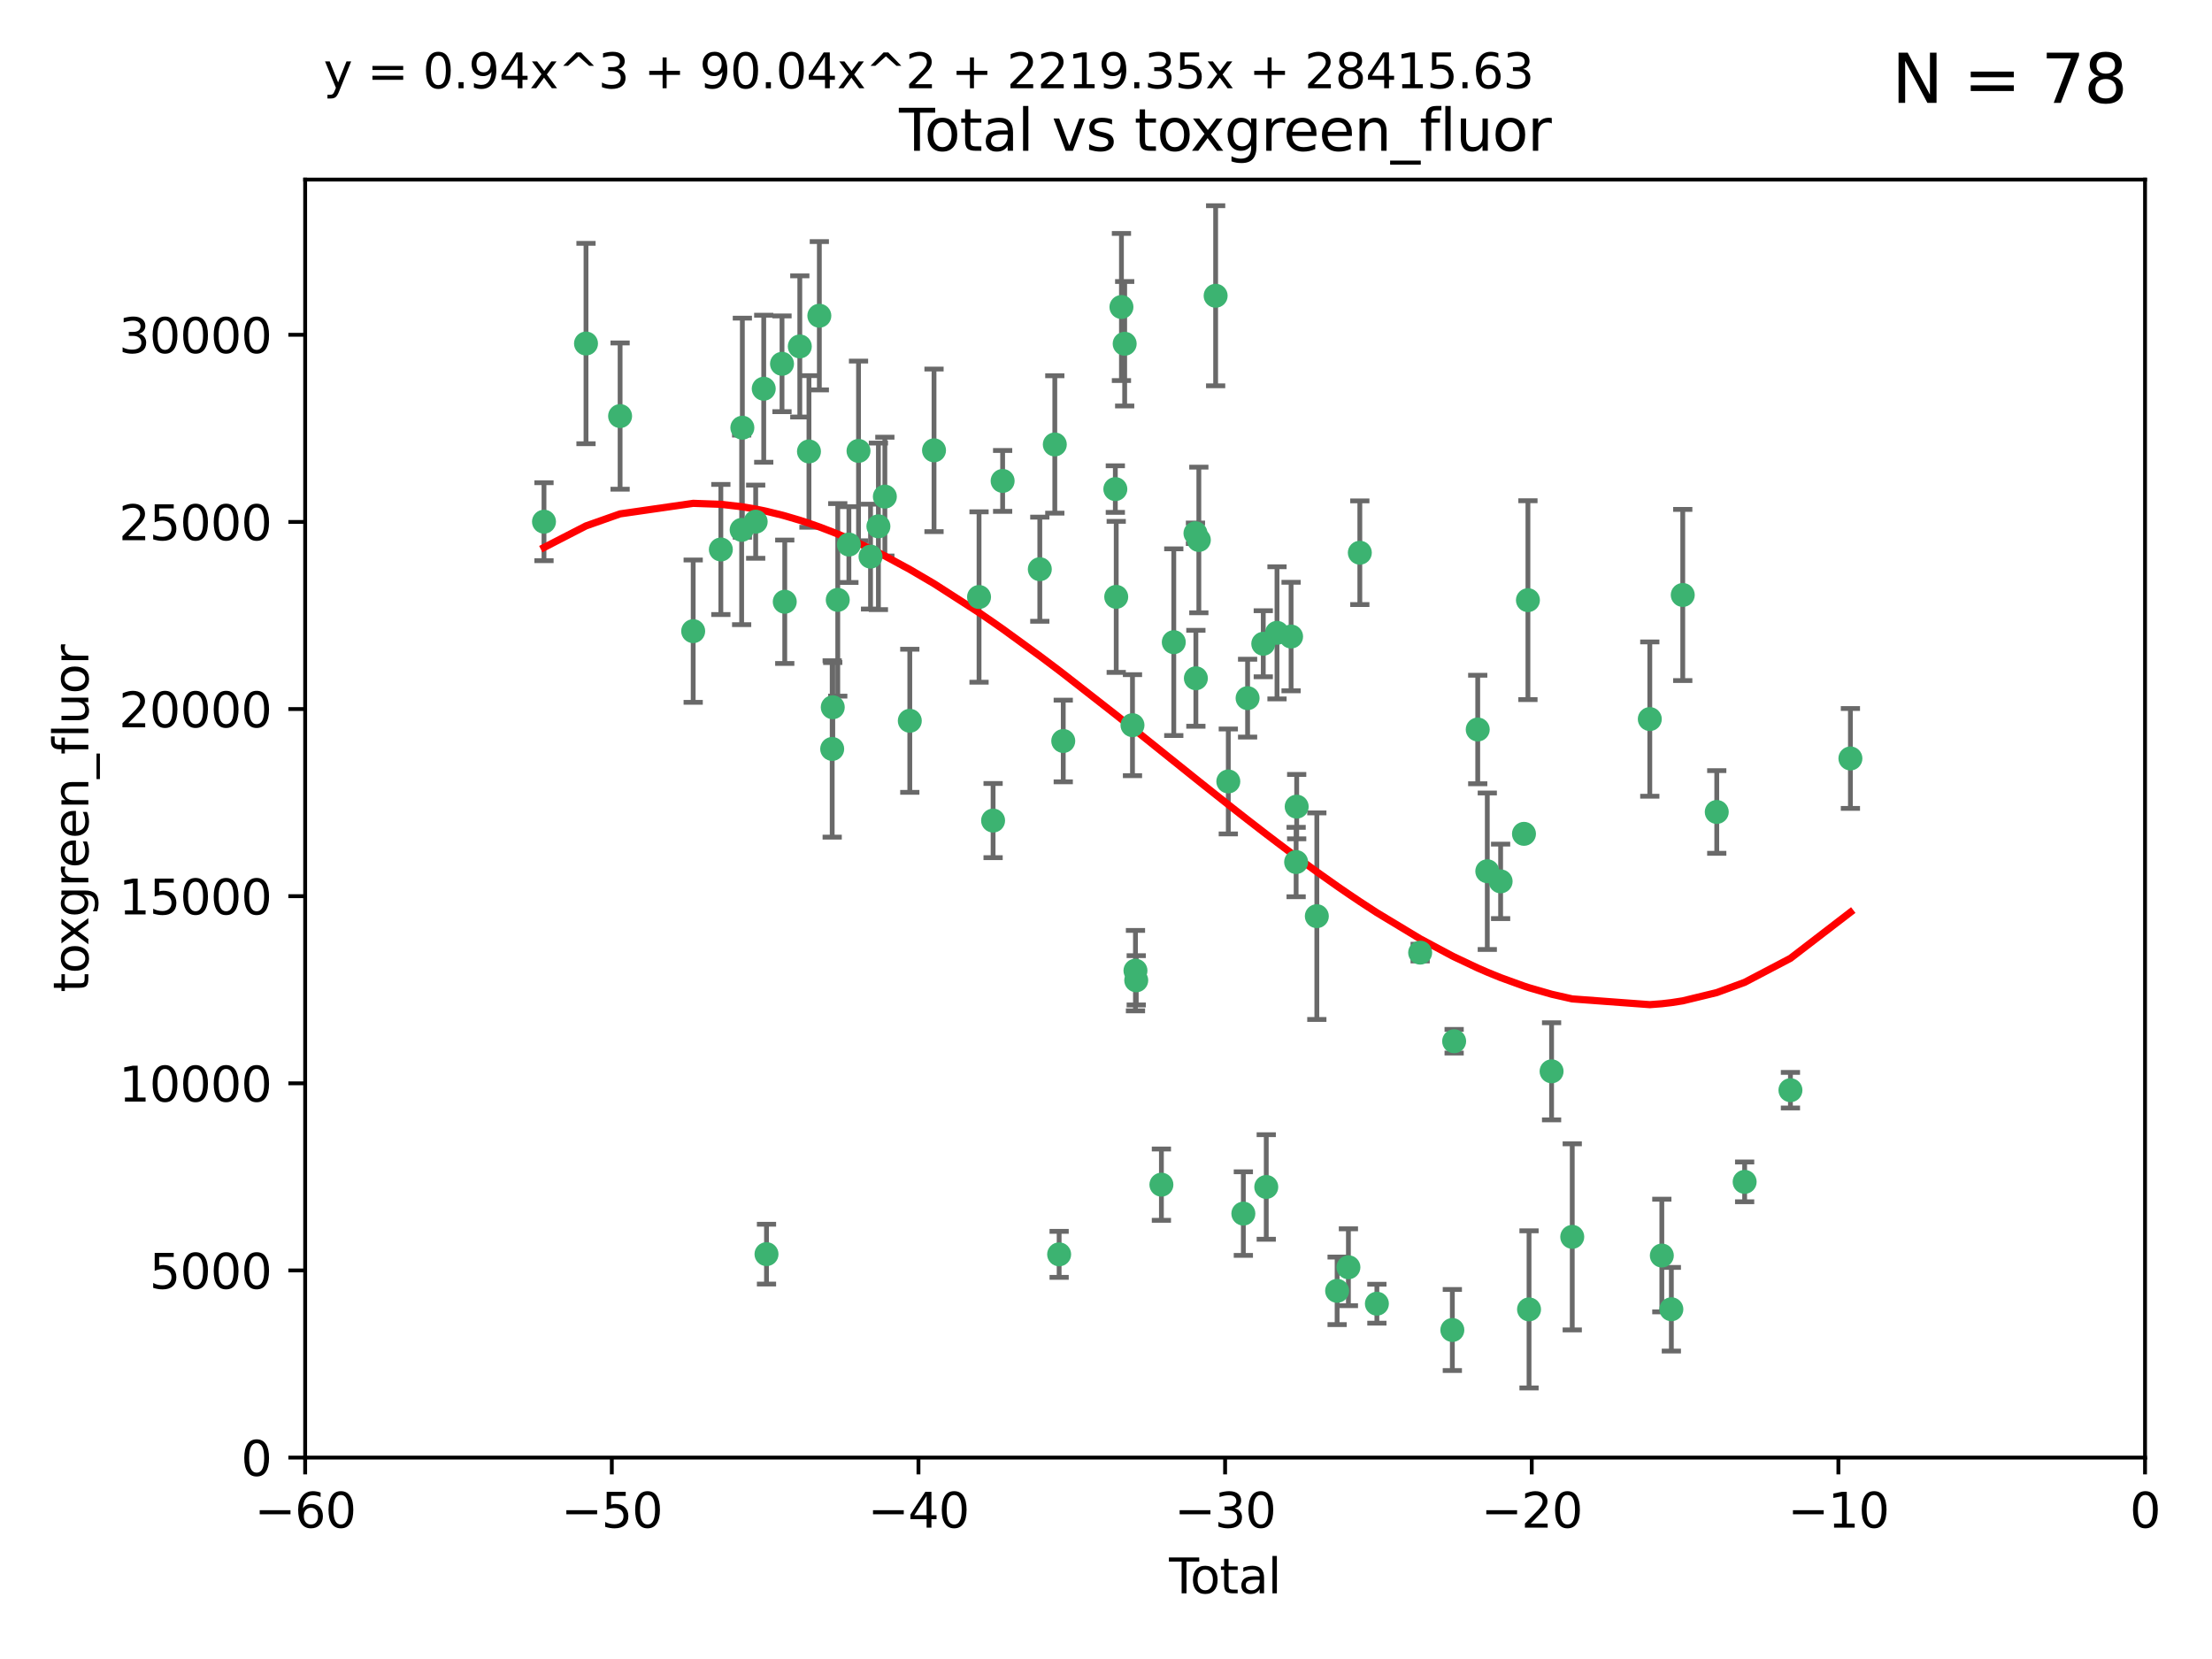 <?xml version="1.0" encoding="utf-8" standalone="no"?>
<!DOCTYPE svg PUBLIC "-//W3C//DTD SVG 1.1//EN"
  "http://www.w3.org/Graphics/SVG/1.1/DTD/svg11.dtd">
<svg xmlns:xlink="http://www.w3.org/1999/xlink" width="460.8pt" height="345.6pt" viewBox="0 0 460.8 345.6" xmlns="http://www.w3.org/2000/svg" version="1.1">
 <defs>
  <style type="text/css">*{stroke-linejoin: round; stroke-linecap: butt}</style>
 </defs>
 <g id="figure_1">
  <g id="patch_1">
   <path d="M 0 345.6 
L 460.8 345.6 
L 460.8 0 
L 0 0 
z
" style="fill: #ffffff"/>
  </g>
  <g id="axes_1">
   <g id="patch_2">
    <path d="M 63.571 303.64 
L 446.85 303.64 
L 446.85 37.411 
L 63.571 37.411 
z
" style="fill: #ffffff"/>
   </g>
   <g id="PathCollection_1">
    <defs>
     <path id="med1ca22cde" d="M 0 1.118 
C 0.297 1.118 0.581 1 0.791 0.791 
C 1 0.581 1.118 0.297 1.118 0 
C 1.118 -0.297 1 -0.581 0.791 -0.791 
C 0.581 -1 0.297 -1.118 0 -1.118 
C -0.297 -1.118 -0.581 -1 -0.791 -0.791 
C -1 -0.581 -1.118 -0.297 -1.118 0 
C -1.118 0.297 -1 0.581 -0.791 0.791 
C -0.581 1 -0.297 1.118 0 1.118 
z
" style="stroke: #3cb371"/>
    </defs>
    <g clip-path="url(#pbcbb051023)">
     <use xlink:href="#med1ca22cde" x="113.324" y="108.677" style="fill: #3cb371; stroke: #3cb371"/>
     <use xlink:href="#med1ca22cde" x="122.075" y="71.562" style="fill: #3cb371; stroke: #3cb371"/>
     <use xlink:href="#med1ca22cde" x="129.178" y="86.676" style="fill: #3cb371; stroke: #3cb371"/>
     <use xlink:href="#med1ca22cde" x="144.404" y="131.48" style="fill: #3cb371; stroke: #3cb371"/>
     <use xlink:href="#med1ca22cde" x="150.166" y="114.467" style="fill: #3cb371; stroke: #3cb371"/>
     <use xlink:href="#med1ca22cde" x="154.499" y="110.38" style="fill: #3cb371; stroke: #3cb371"/>
     <use xlink:href="#med1ca22cde" x="154.646" y="89.097" style="fill: #3cb371; stroke: #3cb371"/>
     <use xlink:href="#med1ca22cde" x="157.422" y="108.676" style="fill: #3cb371; stroke: #3cb371"/>
     <use xlink:href="#med1ca22cde" x="159.1" y="80.98" style="fill: #3cb371; stroke: #3cb371"/>
     <use xlink:href="#med1ca22cde" x="159.676" y="261.259" style="fill: #3cb371; stroke: #3cb371"/>
     <use xlink:href="#med1ca22cde" x="162.908" y="75.786" style="fill: #3cb371; stroke: #3cb371"/>
     <use xlink:href="#med1ca22cde" x="163.479" y="125.356" style="fill: #3cb371; stroke: #3cb371"/>
     <use xlink:href="#med1ca22cde" x="166.614" y="72.167" style="fill: #3cb371; stroke: #3cb371"/>
     <use xlink:href="#med1ca22cde" x="168.522" y="94.046" style="fill: #3cb371; stroke: #3cb371"/>
     <use xlink:href="#med1ca22cde" x="170.683" y="65.773" style="fill: #3cb371; stroke: #3cb371"/>
     <use xlink:href="#med1ca22cde" x="173.36" y="156.019" style="fill: #3cb371; stroke: #3cb371"/>
     <use xlink:href="#med1ca22cde" x="173.478" y="147.335" style="fill: #3cb371; stroke: #3cb371"/>
     <use xlink:href="#med1ca22cde" x="174.52" y="124.965" style="fill: #3cb371; stroke: #3cb371"/>
     <use xlink:href="#med1ca22cde" x="176.84" y="113.441" style="fill: #3cb371; stroke: #3cb371"/>
     <use xlink:href="#med1ca22cde" x="178.846" y="93.933" style="fill: #3cb371; stroke: #3cb371"/>
     <use xlink:href="#med1ca22cde" x="181.35" y="115.953" style="fill: #3cb371; stroke: #3cb371"/>
     <use xlink:href="#med1ca22cde" x="182.989" y="109.646" style="fill: #3cb371; stroke: #3cb371"/>
     <use xlink:href="#med1ca22cde" x="184.332" y="103.453" style="fill: #3cb371; stroke: #3cb371"/>
     <use xlink:href="#med1ca22cde" x="189.528" y="150.153" style="fill: #3cb371; stroke: #3cb371"/>
     <use xlink:href="#med1ca22cde" x="194.574" y="93.812" style="fill: #3cb371; stroke: #3cb371"/>
     <use xlink:href="#med1ca22cde" x="203.952" y="124.367" style="fill: #3cb371; stroke: #3cb371"/>
     <use xlink:href="#med1ca22cde" x="206.88" y="170.94" style="fill: #3cb371; stroke: #3cb371"/>
     <use xlink:href="#med1ca22cde" x="208.867" y="100.184" style="fill: #3cb371; stroke: #3cb371"/>
     <use xlink:href="#med1ca22cde" x="216.611" y="118.577" style="fill: #3cb371; stroke: #3cb371"/>
     <use xlink:href="#med1ca22cde" x="219.736" y="92.588" style="fill: #3cb371; stroke: #3cb371"/>
     <use xlink:href="#med1ca22cde" x="220.638" y="261.303" style="fill: #3cb371; stroke: #3cb371"/>
     <use xlink:href="#med1ca22cde" x="221.495" y="154.361" style="fill: #3cb371; stroke: #3cb371"/>
     <use xlink:href="#med1ca22cde" x="232.345" y="101.886" style="fill: #3cb371; stroke: #3cb371"/>
     <use xlink:href="#med1ca22cde" x="232.53" y="124.337" style="fill: #3cb371; stroke: #3cb371"/>
     <use xlink:href="#med1ca22cde" x="233.617" y="63.953" style="fill: #3cb371; stroke: #3cb371"/>
     <use xlink:href="#med1ca22cde" x="234.291" y="71.61" style="fill: #3cb371; stroke: #3cb371"/>
     <use xlink:href="#med1ca22cde" x="235.917" y="151.067" style="fill: #3cb371; stroke: #3cb371"/>
     <use xlink:href="#med1ca22cde" x="236.539" y="202.203" style="fill: #3cb371; stroke: #3cb371"/>
     <use xlink:href="#med1ca22cde" x="236.699" y="204.22" style="fill: #3cb371; stroke: #3cb371"/>
     <use xlink:href="#med1ca22cde" x="241.942" y="246.787" style="fill: #3cb371; stroke: #3cb371"/>
     <use xlink:href="#med1ca22cde" x="244.521" y="133.776" style="fill: #3cb371; stroke: #3cb371"/>
     <use xlink:href="#med1ca22cde" x="249.037" y="111.087" style="fill: #3cb371; stroke: #3cb371"/>
     <use xlink:href="#med1ca22cde" x="249.123" y="141.297" style="fill: #3cb371; stroke: #3cb371"/>
     <use xlink:href="#med1ca22cde" x="249.741" y="112.487" style="fill: #3cb371; stroke: #3cb371"/>
     <use xlink:href="#med1ca22cde" x="253.24" y="61.614" style="fill: #3cb371; stroke: #3cb371"/>
     <use xlink:href="#med1ca22cde" x="255.878" y="162.792" style="fill: #3cb371; stroke: #3cb371"/>
     <use xlink:href="#med1ca22cde" x="259.013" y="252.814" style="fill: #3cb371; stroke: #3cb371"/>
     <use xlink:href="#med1ca22cde" x="259.897" y="145.439" style="fill: #3cb371; stroke: #3cb371"/>
     <use xlink:href="#med1ca22cde" x="263.163" y="134.104" style="fill: #3cb371; stroke: #3cb371"/>
     <use xlink:href="#med1ca22cde" x="263.785" y="247.267" style="fill: #3cb371; stroke: #3cb371"/>
     <use xlink:href="#med1ca22cde" x="266.022" y="131.829" style="fill: #3cb371; stroke: #3cb371"/>
     <use xlink:href="#med1ca22cde" x="268.956" y="132.603" style="fill: #3cb371; stroke: #3cb371"/>
     <use xlink:href="#med1ca22cde" x="270.008" y="179.579" style="fill: #3cb371; stroke: #3cb371"/>
     <use xlink:href="#med1ca22cde" x="270.123" y="168.036" style="fill: #3cb371; stroke: #3cb371"/>
     <use xlink:href="#med1ca22cde" x="274.32" y="190.856" style="fill: #3cb371; stroke: #3cb371"/>
     <use xlink:href="#med1ca22cde" x="278.547" y="268.906" style="fill: #3cb371; stroke: #3cb371"/>
     <use xlink:href="#med1ca22cde" x="280.898" y="263.993" style="fill: #3cb371; stroke: #3cb371"/>
     <use xlink:href="#med1ca22cde" x="283.277" y="115.142" style="fill: #3cb371; stroke: #3cb371"/>
     <use xlink:href="#med1ca22cde" x="286.83" y="271.584" style="fill: #3cb371; stroke: #3cb371"/>
     <use xlink:href="#med1ca22cde" x="295.844" y="198.449" style="fill: #3cb371; stroke: #3cb371"/>
     <use xlink:href="#med1ca22cde" x="302.549" y="277.063" style="fill: #3cb371; stroke: #3cb371"/>
     <use xlink:href="#med1ca22cde" x="302.924" y="216.908" style="fill: #3cb371; stroke: #3cb371"/>
     <use xlink:href="#med1ca22cde" x="307.838" y="151.97" style="fill: #3cb371; stroke: #3cb371"/>
     <use xlink:href="#med1ca22cde" x="309.83" y="181.494" style="fill: #3cb371; stroke: #3cb371"/>
     <use xlink:href="#med1ca22cde" x="312.607" y="183.606" style="fill: #3cb371; stroke: #3cb371"/>
     <use xlink:href="#med1ca22cde" x="317.472" y="173.704" style="fill: #3cb371; stroke: #3cb371"/>
     <use xlink:href="#med1ca22cde" x="318.296" y="125.024" style="fill: #3cb371; stroke: #3cb371"/>
     <use xlink:href="#med1ca22cde" x="318.526" y="272.768" style="fill: #3cb371; stroke: #3cb371"/>
     <use xlink:href="#med1ca22cde" x="323.223" y="223.176" style="fill: #3cb371; stroke: #3cb371"/>
     <use xlink:href="#med1ca22cde" x="327.528" y="257.661" style="fill: #3cb371; stroke: #3cb371"/>
     <use xlink:href="#med1ca22cde" x="343.683" y="149.795" style="fill: #3cb371; stroke: #3cb371"/>
     <use xlink:href="#med1ca22cde" x="346.19" y="261.551" style="fill: #3cb371; stroke: #3cb371"/>
     <use xlink:href="#med1ca22cde" x="348.174" y="272.741" style="fill: #3cb371; stroke: #3cb371"/>
     <use xlink:href="#med1ca22cde" x="350.548" y="123.943" style="fill: #3cb371; stroke: #3cb371"/>
     <use xlink:href="#med1ca22cde" x="357.632" y="169.147" style="fill: #3cb371; stroke: #3cb371"/>
     <use xlink:href="#med1ca22cde" x="363.442" y="246.204" style="fill: #3cb371; stroke: #3cb371"/>
     <use xlink:href="#med1ca22cde" x="372.98" y="227.107" style="fill: #3cb371; stroke: #3cb371"/>
     <use xlink:href="#med1ca22cde" x="385.474" y="157.999" style="fill: #3cb371; stroke: #3cb371"/>
    </g>
   </g>
   <g id="matplotlib.axis_1">
    <g id="xtick_1">
     <g id="line2d_1">
      <defs>
       <path id="mab5bf2ff77" d="M 0 0 
L 0 3.5 
" style="stroke: #000000; stroke-width: 0.8"/>
      </defs>
      <g>
       <use xlink:href="#mab5bf2ff77" x="63.571" y="303.64" style="stroke: #000000; stroke-width: 0.8"/>
      </g>
     </g>
     <g id="text_1">
      <!-- −60 -->
      <g transform="translate(53.019 318.238)scale(0.1 -0.1)">
       <defs>
        <path id="DejaVuSans-2212" d="M 678 2272 
L 4684 2272 
L 4684 1741 
L 678 1741 
L 678 2272 
z
" transform="scale(0.016)"/>
        <path id="DejaVuSans-36" d="M 2113 2584 
Q 1688 2584 1439 2293 
Q 1191 2003 1191 1497 
Q 1191 994 1439 701 
Q 1688 409 2113 409 
Q 2538 409 2786 701 
Q 3034 994 3034 1497 
Q 3034 2003 2786 2293 
Q 2538 2584 2113 2584 
z
M 3366 4563 
L 3366 3988 
Q 3128 4100 2886 4159 
Q 2644 4219 2406 4219 
Q 1781 4219 1451 3797 
Q 1122 3375 1075 2522 
Q 1259 2794 1537 2939 
Q 1816 3084 2150 3084 
Q 2853 3084 3261 2657 
Q 3669 2231 3669 1497 
Q 3669 778 3244 343 
Q 2819 -91 2113 -91 
Q 1303 -91 875 529 
Q 447 1150 447 2328 
Q 447 3434 972 4092 
Q 1497 4750 2381 4750 
Q 2619 4750 2861 4703 
Q 3103 4656 3366 4563 
z
" transform="scale(0.016)"/>
        <path id="DejaVuSans-30" d="M 2034 4250 
Q 1547 4250 1301 3770 
Q 1056 3291 1056 2328 
Q 1056 1369 1301 889 
Q 1547 409 2034 409 
Q 2525 409 2770 889 
Q 3016 1369 3016 2328 
Q 3016 3291 2770 3770 
Q 2525 4250 2034 4250 
z
M 2034 4750 
Q 2819 4750 3233 4129 
Q 3647 3509 3647 2328 
Q 3647 1150 3233 529 
Q 2819 -91 2034 -91 
Q 1250 -91 836 529 
Q 422 1150 422 2328 
Q 422 3509 836 4129 
Q 1250 4750 2034 4750 
z
" transform="scale(0.016)"/>
       </defs>
       <use xlink:href="#DejaVuSans-2212"/>
       <use xlink:href="#DejaVuSans-36" x="83.789"/>
       <use xlink:href="#DejaVuSans-30" x="147.412"/>
      </g>
     </g>
    </g>
    <g id="xtick_2">
     <g id="line2d_2">
      <g>
       <use xlink:href="#mab5bf2ff77" x="127.451" y="303.64" style="stroke: #000000; stroke-width: 0.8"/>
      </g>
     </g>
     <g id="text_2">
      <!-- −50 -->
      <g transform="translate(116.899 318.238)scale(0.1 -0.1)">
       <defs>
        <path id="DejaVuSans-35" d="M 691 4666 
L 3169 4666 
L 3169 4134 
L 1269 4134 
L 1269 2991 
Q 1406 3038 1543 3061 
Q 1681 3084 1819 3084 
Q 2600 3084 3056 2656 
Q 3513 2228 3513 1497 
Q 3513 744 3044 326 
Q 2575 -91 1722 -91 
Q 1428 -91 1123 -41 
Q 819 9 494 109 
L 494 744 
Q 775 591 1075 516 
Q 1375 441 1709 441 
Q 2250 441 2565 725 
Q 2881 1009 2881 1497 
Q 2881 1984 2565 2268 
Q 2250 2553 1709 2553 
Q 1456 2553 1204 2497 
Q 953 2441 691 2322 
L 691 4666 
z
" transform="scale(0.016)"/>
       </defs>
       <use xlink:href="#DejaVuSans-2212"/>
       <use xlink:href="#DejaVuSans-35" x="83.789"/>
       <use xlink:href="#DejaVuSans-30" x="147.412"/>
      </g>
     </g>
    </g>
    <g id="xtick_3">
     <g id="line2d_3">
      <g>
       <use xlink:href="#mab5bf2ff77" x="191.331" y="303.64" style="stroke: #000000; stroke-width: 0.8"/>
      </g>
     </g>
     <g id="text_3">
      <!-- −40 -->
      <g transform="translate(180.778 318.238)scale(0.1 -0.1)">
       <defs>
        <path id="DejaVuSans-34" d="M 2419 4116 
L 825 1625 
L 2419 1625 
L 2419 4116 
z
M 2253 4666 
L 3047 4666 
L 3047 1625 
L 3713 1625 
L 3713 1100 
L 3047 1100 
L 3047 0 
L 2419 0 
L 2419 1100 
L 313 1100 
L 313 1709 
L 2253 4666 
z
" transform="scale(0.016)"/>
       </defs>
       <use xlink:href="#DejaVuSans-2212"/>
       <use xlink:href="#DejaVuSans-34" x="83.789"/>
       <use xlink:href="#DejaVuSans-30" x="147.412"/>
      </g>
     </g>
    </g>
    <g id="xtick_4">
     <g id="line2d_4">
      <g>
       <use xlink:href="#mab5bf2ff77" x="255.211" y="303.64" style="stroke: #000000; stroke-width: 0.8"/>
      </g>
     </g>
     <g id="text_4">
      <!-- −30 -->
      <g transform="translate(244.658 318.238)scale(0.1 -0.1)">
       <defs>
        <path id="DejaVuSans-33" d="M 2597 2516 
Q 3050 2419 3304 2112 
Q 3559 1806 3559 1356 
Q 3559 666 3084 287 
Q 2609 -91 1734 -91 
Q 1441 -91 1130 -33 
Q 819 25 488 141 
L 488 750 
Q 750 597 1062 519 
Q 1375 441 1716 441 
Q 2309 441 2620 675 
Q 2931 909 2931 1356 
Q 2931 1769 2642 2001 
Q 2353 2234 1838 2234 
L 1294 2234 
L 1294 2753 
L 1863 2753 
Q 2328 2753 2575 2939 
Q 2822 3125 2822 3475 
Q 2822 3834 2567 4026 
Q 2313 4219 1838 4219 
Q 1578 4219 1281 4162 
Q 984 4106 628 3988 
L 628 4550 
Q 988 4650 1302 4700 
Q 1616 4750 1894 4750 
Q 2613 4750 3031 4423 
Q 3450 4097 3450 3541 
Q 3450 3153 3228 2886 
Q 3006 2619 2597 2516 
z
" transform="scale(0.016)"/>
       </defs>
       <use xlink:href="#DejaVuSans-2212"/>
       <use xlink:href="#DejaVuSans-33" x="83.789"/>
       <use xlink:href="#DejaVuSans-30" x="147.412"/>
      </g>
     </g>
    </g>
    <g id="xtick_5">
     <g id="line2d_5">
      <g>
       <use xlink:href="#mab5bf2ff77" x="319.09" y="303.64" style="stroke: #000000; stroke-width: 0.8"/>
      </g>
     </g>
     <g id="text_5">
      <!-- −20 -->
      <g transform="translate(308.538 318.238)scale(0.1 -0.1)">
       <defs>
        <path id="DejaVuSans-32" d="M 1228 531 
L 3431 531 
L 3431 0 
L 469 0 
L 469 531 
Q 828 903 1448 1529 
Q 2069 2156 2228 2338 
Q 2531 2678 2651 2914 
Q 2772 3150 2772 3378 
Q 2772 3750 2511 3984 
Q 2250 4219 1831 4219 
Q 1534 4219 1204 4116 
Q 875 4013 500 3803 
L 500 4441 
Q 881 4594 1212 4672 
Q 1544 4750 1819 4750 
Q 2544 4750 2975 4387 
Q 3406 4025 3406 3419 
Q 3406 3131 3298 2873 
Q 3191 2616 2906 2266 
Q 2828 2175 2409 1742 
Q 1991 1309 1228 531 
z
" transform="scale(0.016)"/>
       </defs>
       <use xlink:href="#DejaVuSans-2212"/>
       <use xlink:href="#DejaVuSans-32" x="83.789"/>
       <use xlink:href="#DejaVuSans-30" x="147.412"/>
      </g>
     </g>
    </g>
    <g id="xtick_6">
     <g id="line2d_6">
      <g>
       <use xlink:href="#mab5bf2ff77" x="382.97" y="303.64" style="stroke: #000000; stroke-width: 0.8"/>
      </g>
     </g>
     <g id="text_6">
      <!-- −10 -->
      <g transform="translate(372.418 318.238)scale(0.1 -0.1)">
       <defs>
        <path id="DejaVuSans-31" d="M 794 531 
L 1825 531 
L 1825 4091 
L 703 3866 
L 703 4441 
L 1819 4666 
L 2450 4666 
L 2450 531 
L 3481 531 
L 3481 0 
L 794 0 
L 794 531 
z
" transform="scale(0.016)"/>
       </defs>
       <use xlink:href="#DejaVuSans-2212"/>
       <use xlink:href="#DejaVuSans-31" x="83.789"/>
       <use xlink:href="#DejaVuSans-30" x="147.412"/>
      </g>
     </g>
    </g>
    <g id="xtick_7">
     <g id="line2d_7">
      <g>
       <use xlink:href="#mab5bf2ff77" x="446.85" y="303.64" style="stroke: #000000; stroke-width: 0.8"/>
      </g>
     </g>
     <g id="text_7">
      <!-- 0 -->
      <g transform="translate(443.669 318.238)scale(0.1 -0.1)">
       <use xlink:href="#DejaVuSans-30"/>
      </g>
     </g>
    </g>
    <g id="text_8">
     <!-- Total -->
     <g transform="translate(243.534 331.917)scale(0.1 -0.1)">
      <defs>
       <path id="DejaVuSans-54" d="M -19 4666 
L 3928 4666 
L 3928 4134 
L 2272 4134 
L 2272 0 
L 1638 0 
L 1638 4134 
L -19 4134 
L -19 4666 
z
" transform="scale(0.016)"/>
       <path id="DejaVuSans-6f" d="M 1959 3097 
Q 1497 3097 1228 2736 
Q 959 2375 959 1747 
Q 959 1119 1226 758 
Q 1494 397 1959 397 
Q 2419 397 2687 759 
Q 2956 1122 2956 1747 
Q 2956 2369 2687 2733 
Q 2419 3097 1959 3097 
z
M 1959 3584 
Q 2709 3584 3137 3096 
Q 3566 2609 3566 1747 
Q 3566 888 3137 398 
Q 2709 -91 1959 -91 
Q 1206 -91 779 398 
Q 353 888 353 1747 
Q 353 2609 779 3096 
Q 1206 3584 1959 3584 
z
" transform="scale(0.016)"/>
       <path id="DejaVuSans-74" d="M 1172 4494 
L 1172 3500 
L 2356 3500 
L 2356 3053 
L 1172 3053 
L 1172 1153 
Q 1172 725 1289 603 
Q 1406 481 1766 481 
L 2356 481 
L 2356 0 
L 1766 0 
Q 1100 0 847 248 
Q 594 497 594 1153 
L 594 3053 
L 172 3053 
L 172 3500 
L 594 3500 
L 594 4494 
L 1172 4494 
z
" transform="scale(0.016)"/>
       <path id="DejaVuSans-61" d="M 2194 1759 
Q 1497 1759 1228 1600 
Q 959 1441 959 1056 
Q 959 750 1161 570 
Q 1363 391 1709 391 
Q 2188 391 2477 730 
Q 2766 1069 2766 1631 
L 2766 1759 
L 2194 1759 
z
M 3341 1997 
L 3341 0 
L 2766 0 
L 2766 531 
Q 2569 213 2275 61 
Q 1981 -91 1556 -91 
Q 1019 -91 701 211 
Q 384 513 384 1019 
Q 384 1609 779 1909 
Q 1175 2209 1959 2209 
L 2766 2209 
L 2766 2266 
Q 2766 2663 2505 2880 
Q 2244 3097 1772 3097 
Q 1472 3097 1187 3025 
Q 903 2953 641 2809 
L 641 3341 
Q 956 3463 1253 3523 
Q 1550 3584 1831 3584 
Q 2591 3584 2966 3190 
Q 3341 2797 3341 1997 
z
" transform="scale(0.016)"/>
       <path id="DejaVuSans-6c" d="M 603 4863 
L 1178 4863 
L 1178 0 
L 603 0 
L 603 4863 
z
" transform="scale(0.016)"/>
      </defs>
      <use xlink:href="#DejaVuSans-54"/>
      <use xlink:href="#DejaVuSans-6f" x="44.084"/>
      <use xlink:href="#DejaVuSans-74" x="105.266"/>
      <use xlink:href="#DejaVuSans-61" x="144.475"/>
      <use xlink:href="#DejaVuSans-6c" x="205.754"/>
     </g>
    </g>
   </g>
   <g id="matplotlib.axis_2">
    <g id="ytick_1">
     <g id="line2d_8">
      <defs>
       <path id="m776639b34a" d="M 0 0 
L -3.5 0 
" style="stroke: #000000; stroke-width: 0.8"/>
      </defs>
      <g>
       <use xlink:href="#m776639b34a" x="63.571" y="303.64" style="stroke: #000000; stroke-width: 0.8"/>
      </g>
     </g>
     <g id="text_9">
      <!-- 0 -->
      <g transform="translate(50.209 307.439)scale(0.1 -0.1)">
       <use xlink:href="#DejaVuSans-30"/>
      </g>
     </g>
    </g>
    <g id="ytick_2">
     <g id="line2d_9">
      <g>
       <use xlink:href="#m776639b34a" x="63.571" y="264.657" style="stroke: #000000; stroke-width: 0.8"/>
      </g>
     </g>
     <g id="text_10">
      <!-- 5000 -->
      <g transform="translate(31.121 268.457)scale(0.1 -0.1)">
       <use xlink:href="#DejaVuSans-35"/>
       <use xlink:href="#DejaVuSans-30" x="63.623"/>
       <use xlink:href="#DejaVuSans-30" x="127.246"/>
       <use xlink:href="#DejaVuSans-30" x="190.869"/>
      </g>
     </g>
    </g>
    <g id="ytick_3">
     <g id="line2d_10">
      <g>
       <use xlink:href="#m776639b34a" x="63.571" y="225.675" style="stroke: #000000; stroke-width: 0.8"/>
      </g>
     </g>
     <g id="text_11">
      <!-- 10000 -->
      <g transform="translate(24.759 229.474)scale(0.1 -0.1)">
       <use xlink:href="#DejaVuSans-31"/>
       <use xlink:href="#DejaVuSans-30" x="63.623"/>
       <use xlink:href="#DejaVuSans-30" x="127.246"/>
       <use xlink:href="#DejaVuSans-30" x="190.869"/>
       <use xlink:href="#DejaVuSans-30" x="254.492"/>
      </g>
     </g>
    </g>
    <g id="ytick_4">
     <g id="line2d_11">
      <g>
       <use xlink:href="#m776639b34a" x="63.571" y="186.692" style="stroke: #000000; stroke-width: 0.8"/>
      </g>
     </g>
     <g id="text_12">
      <!-- 15000 -->
      <g transform="translate(24.759 190.492)scale(0.1 -0.1)">
       <use xlink:href="#DejaVuSans-31"/>
       <use xlink:href="#DejaVuSans-35" x="63.623"/>
       <use xlink:href="#DejaVuSans-30" x="127.246"/>
       <use xlink:href="#DejaVuSans-30" x="190.869"/>
       <use xlink:href="#DejaVuSans-30" x="254.492"/>
      </g>
     </g>
    </g>
    <g id="ytick_5">
     <g id="line2d_12">
      <g>
       <use xlink:href="#m776639b34a" x="63.571" y="147.71" style="stroke: #000000; stroke-width: 0.8"/>
      </g>
     </g>
     <g id="text_13">
      <!-- 20000 -->
      <g transform="translate(24.759 151.509)scale(0.1 -0.1)">
       <use xlink:href="#DejaVuSans-32"/>
       <use xlink:href="#DejaVuSans-30" x="63.623"/>
       <use xlink:href="#DejaVuSans-30" x="127.246"/>
       <use xlink:href="#DejaVuSans-30" x="190.869"/>
       <use xlink:href="#DejaVuSans-30" x="254.492"/>
      </g>
     </g>
    </g>
    <g id="ytick_6">
     <g id="line2d_13">
      <g>
       <use xlink:href="#m776639b34a" x="63.571" y="108.727" style="stroke: #000000; stroke-width: 0.8"/>
      </g>
     </g>
     <g id="text_14">
      <!-- 25000 -->
      <g transform="translate(24.759 112.527)scale(0.1 -0.1)">
       <use xlink:href="#DejaVuSans-32"/>
       <use xlink:href="#DejaVuSans-35" x="63.623"/>
       <use xlink:href="#DejaVuSans-30" x="127.246"/>
       <use xlink:href="#DejaVuSans-30" x="190.869"/>
       <use xlink:href="#DejaVuSans-30" x="254.492"/>
      </g>
     </g>
    </g>
    <g id="ytick_7">
     <g id="line2d_14">
      <g>
       <use xlink:href="#m776639b34a" x="63.571" y="69.745" style="stroke: #000000; stroke-width: 0.8"/>
      </g>
     </g>
     <g id="text_15">
      <!-- 30000 -->
      <g transform="translate(24.759 73.544)scale(0.1 -0.1)">
       <use xlink:href="#DejaVuSans-33"/>
       <use xlink:href="#DejaVuSans-30" x="63.623"/>
       <use xlink:href="#DejaVuSans-30" x="127.246"/>
       <use xlink:href="#DejaVuSans-30" x="190.869"/>
       <use xlink:href="#DejaVuSans-30" x="254.492"/>
      </g>
     </g>
    </g>
    <g id="text_16">
     <!-- toxgreen_fluor -->
     <g transform="translate(18.401 206.72)rotate(-90)scale(0.1 -0.1)">
      <defs>
       <path id="DejaVuSans-78" d="M 3513 3500 
L 2247 1797 
L 3578 0 
L 2900 0 
L 1881 1375 
L 863 0 
L 184 0 
L 1544 1831 
L 300 3500 
L 978 3500 
L 1906 2253 
L 2834 3500 
L 3513 3500 
z
" transform="scale(0.016)"/>
       <path id="DejaVuSans-67" d="M 2906 1791 
Q 2906 2416 2648 2759 
Q 2391 3103 1925 3103 
Q 1463 3103 1205 2759 
Q 947 2416 947 1791 
Q 947 1169 1205 825 
Q 1463 481 1925 481 
Q 2391 481 2648 825 
Q 2906 1169 2906 1791 
z
M 3481 434 
Q 3481 -459 3084 -895 
Q 2688 -1331 1869 -1331 
Q 1566 -1331 1297 -1286 
Q 1028 -1241 775 -1147 
L 775 -588 
Q 1028 -725 1275 -790 
Q 1522 -856 1778 -856 
Q 2344 -856 2625 -561 
Q 2906 -266 2906 331 
L 2906 616 
Q 2728 306 2450 153 
Q 2172 0 1784 0 
Q 1141 0 747 490 
Q 353 981 353 1791 
Q 353 2603 747 3093 
Q 1141 3584 1784 3584 
Q 2172 3584 2450 3431 
Q 2728 3278 2906 2969 
L 2906 3500 
L 3481 3500 
L 3481 434 
z
" transform="scale(0.016)"/>
       <path id="DejaVuSans-72" d="M 2631 2963 
Q 2534 3019 2420 3045 
Q 2306 3072 2169 3072 
Q 1681 3072 1420 2755 
Q 1159 2438 1159 1844 
L 1159 0 
L 581 0 
L 581 3500 
L 1159 3500 
L 1159 2956 
Q 1341 3275 1631 3429 
Q 1922 3584 2338 3584 
Q 2397 3584 2469 3576 
Q 2541 3569 2628 3553 
L 2631 2963 
z
" transform="scale(0.016)"/>
       <path id="DejaVuSans-65" d="M 3597 1894 
L 3597 1613 
L 953 1613 
Q 991 1019 1311 708 
Q 1631 397 2203 397 
Q 2534 397 2845 478 
Q 3156 559 3463 722 
L 3463 178 
Q 3153 47 2828 -22 
Q 2503 -91 2169 -91 
Q 1331 -91 842 396 
Q 353 884 353 1716 
Q 353 2575 817 3079 
Q 1281 3584 2069 3584 
Q 2775 3584 3186 3129 
Q 3597 2675 3597 1894 
z
M 3022 2063 
Q 3016 2534 2758 2815 
Q 2500 3097 2075 3097 
Q 1594 3097 1305 2825 
Q 1016 2553 972 2059 
L 3022 2063 
z
" transform="scale(0.016)"/>
       <path id="DejaVuSans-6e" d="M 3513 2113 
L 3513 0 
L 2938 0 
L 2938 2094 
Q 2938 2591 2744 2837 
Q 2550 3084 2163 3084 
Q 1697 3084 1428 2787 
Q 1159 2491 1159 1978 
L 1159 0 
L 581 0 
L 581 3500 
L 1159 3500 
L 1159 2956 
Q 1366 3272 1645 3428 
Q 1925 3584 2291 3584 
Q 2894 3584 3203 3211 
Q 3513 2838 3513 2113 
z
" transform="scale(0.016)"/>
       <path id="DejaVuSans-5f" d="M 3263 -1063 
L 3263 -1509 
L -63 -1509 
L -63 -1063 
L 3263 -1063 
z
" transform="scale(0.016)"/>
       <path id="DejaVuSans-66" d="M 2375 4863 
L 2375 4384 
L 1825 4384 
Q 1516 4384 1395 4259 
Q 1275 4134 1275 3809 
L 1275 3500 
L 2222 3500 
L 2222 3053 
L 1275 3053 
L 1275 0 
L 697 0 
L 697 3053 
L 147 3053 
L 147 3500 
L 697 3500 
L 697 3744 
Q 697 4328 969 4595 
Q 1241 4863 1831 4863 
L 2375 4863 
z
" transform="scale(0.016)"/>
       <path id="DejaVuSans-75" d="M 544 1381 
L 544 3500 
L 1119 3500 
L 1119 1403 
Q 1119 906 1312 657 
Q 1506 409 1894 409 
Q 2359 409 2629 706 
Q 2900 1003 2900 1516 
L 2900 3500 
L 3475 3500 
L 3475 0 
L 2900 0 
L 2900 538 
Q 2691 219 2414 64 
Q 2138 -91 1772 -91 
Q 1169 -91 856 284 
Q 544 659 544 1381 
z
M 1991 3584 
L 1991 3584 
z
" transform="scale(0.016)"/>
      </defs>
      <use xlink:href="#DejaVuSans-74"/>
      <use xlink:href="#DejaVuSans-6f" x="39.209"/>
      <use xlink:href="#DejaVuSans-78" x="97.266"/>
      <use xlink:href="#DejaVuSans-67" x="156.445"/>
      <use xlink:href="#DejaVuSans-72" x="219.922"/>
      <use xlink:href="#DejaVuSans-65" x="258.785"/>
      <use xlink:href="#DejaVuSans-65" x="320.309"/>
      <use xlink:href="#DejaVuSans-6e" x="381.832"/>
      <use xlink:href="#DejaVuSans-5f" x="445.211"/>
      <use xlink:href="#DejaVuSans-66" x="495.211"/>
      <use xlink:href="#DejaVuSans-6c" x="530.416"/>
      <use xlink:href="#DejaVuSans-75" x="558.199"/>
      <use xlink:href="#DejaVuSans-6f" x="621.578"/>
      <use xlink:href="#DejaVuSans-72" x="682.76"/>
     </g>
    </g>
   </g>
   <g id="LineCollection_1">
    <path d="M 113.324 116.797 
L 113.324 100.557 
" clip-path="url(#pbcbb051023)" style="fill: none; stroke: #696969"/>
    <path d="M 122.075 92.434 
L 122.075 50.691 
" clip-path="url(#pbcbb051023)" style="fill: none; stroke: #696969"/>
    <path d="M 129.178 101.908 
L 129.178 71.444 
" clip-path="url(#pbcbb051023)" style="fill: none; stroke: #696969"/>
    <path d="M 144.404 146.307 
L 144.404 116.654 
" clip-path="url(#pbcbb051023)" style="fill: none; stroke: #696969"/>
    <path d="M 150.166 128.017 
L 150.166 100.917 
" clip-path="url(#pbcbb051023)" style="fill: none; stroke: #696969"/>
    <path d="M 154.499 130.124 
L 154.499 90.636 
" clip-path="url(#pbcbb051023)" style="fill: none; stroke: #696969"/>
    <path d="M 154.646 111.917 
L 154.646 66.277 
" clip-path="url(#pbcbb051023)" style="fill: none; stroke: #696969"/>
    <path d="M 157.422 116.296 
L 157.422 101.057 
" clip-path="url(#pbcbb051023)" style="fill: none; stroke: #696969"/>
    <path d="M 159.1 96.292 
L 159.1 65.668 
" clip-path="url(#pbcbb051023)" style="fill: none; stroke: #696969"/>
    <path d="M 159.676 267.49 
L 159.676 255.028 
" clip-path="url(#pbcbb051023)" style="fill: none; stroke: #696969"/>
    <path d="M 162.908 85.756 
L 162.908 65.815 
" clip-path="url(#pbcbb051023)" style="fill: none; stroke: #696969"/>
    <path d="M 163.479 138.211 
L 163.479 112.501 
" clip-path="url(#pbcbb051023)" style="fill: none; stroke: #696969"/>
    <path d="M 166.614 86.871 
L 166.614 57.463 
" clip-path="url(#pbcbb051023)" style="fill: none; stroke: #696969"/>
    <path d="M 168.522 109.836 
L 168.522 78.257 
" clip-path="url(#pbcbb051023)" style="fill: none; stroke: #696969"/>
    <path d="M 170.683 81.223 
L 170.683 50.323 
" clip-path="url(#pbcbb051023)" style="fill: none; stroke: #696969"/>
    <path d="M 173.36 174.39 
L 173.36 137.647 
" clip-path="url(#pbcbb051023)" style="fill: none; stroke: #696969"/>
    <path d="M 173.478 156.65 
L 173.478 138.02 
" clip-path="url(#pbcbb051023)" style="fill: none; stroke: #696969"/>
    <path d="M 174.52 145.018 
L 174.52 104.912 
" clip-path="url(#pbcbb051023)" style="fill: none; stroke: #696969"/>
    <path d="M 176.84 121.337 
L 176.84 105.546 
" clip-path="url(#pbcbb051023)" style="fill: none; stroke: #696969"/>
    <path d="M 178.846 112.649 
L 178.846 75.218 
" clip-path="url(#pbcbb051023)" style="fill: none; stroke: #696969"/>
    <path d="M 181.35 126.872 
L 181.35 105.035 
" clip-path="url(#pbcbb051023)" style="fill: none; stroke: #696969"/>
    <path d="M 182.989 126.988 
L 182.989 92.305 
" clip-path="url(#pbcbb051023)" style="fill: none; stroke: #696969"/>
    <path d="M 184.332 115.826 
L 184.332 91.08 
" clip-path="url(#pbcbb051023)" style="fill: none; stroke: #696969"/>
    <path d="M 189.528 165.057 
L 189.528 135.25 
" clip-path="url(#pbcbb051023)" style="fill: none; stroke: #696969"/>
    <path d="M 194.574 110.745 
L 194.574 76.878 
" clip-path="url(#pbcbb051023)" style="fill: none; stroke: #696969"/>
    <path d="M 203.952 142.114 
L 203.952 106.621 
" clip-path="url(#pbcbb051023)" style="fill: none; stroke: #696969"/>
    <path d="M 206.88 178.667 
L 206.88 163.212 
" clip-path="url(#pbcbb051023)" style="fill: none; stroke: #696969"/>
    <path d="M 208.867 106.525 
L 208.867 93.844 
" clip-path="url(#pbcbb051023)" style="fill: none; stroke: #696969"/>
    <path d="M 216.611 129.424 
L 216.611 107.731 
" clip-path="url(#pbcbb051023)" style="fill: none; stroke: #696969"/>
    <path d="M 219.736 106.902 
L 219.736 78.274 
" clip-path="url(#pbcbb051023)" style="fill: none; stroke: #696969"/>
    <path d="M 220.638 266.097 
L 220.638 256.51 
" clip-path="url(#pbcbb051023)" style="fill: none; stroke: #696969"/>
    <path d="M 221.495 162.872 
L 221.495 145.85 
" clip-path="url(#pbcbb051023)" style="fill: none; stroke: #696969"/>
    <path d="M 232.345 106.741 
L 232.345 97.032 
" clip-path="url(#pbcbb051023)" style="fill: none; stroke: #696969"/>
    <path d="M 232.53 140.07 
L 232.53 108.604 
" clip-path="url(#pbcbb051023)" style="fill: none; stroke: #696969"/>
    <path d="M 233.617 79.275 
L 233.617 48.63 
" clip-path="url(#pbcbb051023)" style="fill: none; stroke: #696969"/>
    <path d="M 234.291 84.576 
L 234.291 58.645 
" clip-path="url(#pbcbb051023)" style="fill: none; stroke: #696969"/>
    <path d="M 235.917 161.588 
L 235.917 140.547 
" clip-path="url(#pbcbb051023)" style="fill: none; stroke: #696969"/>
    <path d="M 236.539 210.579 
L 236.539 193.826 
" clip-path="url(#pbcbb051023)" style="fill: none; stroke: #696969"/>
    <path d="M 236.699 209.352 
L 236.699 199.087 
" clip-path="url(#pbcbb051023)" style="fill: none; stroke: #696969"/>
    <path d="M 241.942 254.215 
L 241.942 239.358 
" clip-path="url(#pbcbb051023)" style="fill: none; stroke: #696969"/>
    <path d="M 244.521 153.222 
L 244.521 114.33 
" clip-path="url(#pbcbb051023)" style="fill: none; stroke: #696969"/>
    <path d="M 249.037 113.226 
L 249.037 108.949 
" clip-path="url(#pbcbb051023)" style="fill: none; stroke: #696969"/>
    <path d="M 249.123 151.291 
L 249.123 131.303 
" clip-path="url(#pbcbb051023)" style="fill: none; stroke: #696969"/>
    <path d="M 249.741 127.655 
L 249.741 97.319 
" clip-path="url(#pbcbb051023)" style="fill: none; stroke: #696969"/>
    <path d="M 253.24 80.373 
L 253.24 42.855 
" clip-path="url(#pbcbb051023)" style="fill: none; stroke: #696969"/>
    <path d="M 255.878 173.718 
L 255.878 151.865 
" clip-path="url(#pbcbb051023)" style="fill: none; stroke: #696969"/>
    <path d="M 259.013 261.522 
L 259.013 244.105 
" clip-path="url(#pbcbb051023)" style="fill: none; stroke: #696969"/>
    <path d="M 259.897 153.546 
L 259.897 137.331 
" clip-path="url(#pbcbb051023)" style="fill: none; stroke: #696969"/>
    <path d="M 263.163 140.983 
L 263.163 127.226 
" clip-path="url(#pbcbb051023)" style="fill: none; stroke: #696969"/>
    <path d="M 263.785 258.157 
L 263.785 236.377 
" clip-path="url(#pbcbb051023)" style="fill: none; stroke: #696969"/>
    <path d="M 266.022 145.591 
L 266.022 118.067 
" clip-path="url(#pbcbb051023)" style="fill: none; stroke: #696969"/>
    <path d="M 268.956 143.904 
L 268.956 121.303 
" clip-path="url(#pbcbb051023)" style="fill: none; stroke: #696969"/>
    <path d="M 270.008 186.808 
L 270.008 172.35 
" clip-path="url(#pbcbb051023)" style="fill: none; stroke: #696969"/>
    <path d="M 270.123 174.742 
L 270.123 161.329 
" clip-path="url(#pbcbb051023)" style="fill: none; stroke: #696969"/>
    <path d="M 274.32 212.373 
L 274.32 169.339 
" clip-path="url(#pbcbb051023)" style="fill: none; stroke: #696969"/>
    <path d="M 278.547 275.94 
L 278.547 261.871 
" clip-path="url(#pbcbb051023)" style="fill: none; stroke: #696969"/>
    <path d="M 280.898 272.003 
L 280.898 255.982 
" clip-path="url(#pbcbb051023)" style="fill: none; stroke: #696969"/>
    <path d="M 283.277 125.941 
L 283.277 104.342 
" clip-path="url(#pbcbb051023)" style="fill: none; stroke: #696969"/>
    <path d="M 286.83 275.64 
L 286.83 267.529 
" clip-path="url(#pbcbb051023)" style="fill: none; stroke: #696969"/>
    <path d="M 295.844 200.192 
L 295.844 196.706 
" clip-path="url(#pbcbb051023)" style="fill: none; stroke: #696969"/>
    <path d="M 302.549 285.505 
L 302.549 268.621 
" clip-path="url(#pbcbb051023)" style="fill: none; stroke: #696969"/>
    <path d="M 302.924 219.374 
L 302.924 214.442 
" clip-path="url(#pbcbb051023)" style="fill: none; stroke: #696969"/>
    <path d="M 307.838 163.271 
L 307.838 140.669 
" clip-path="url(#pbcbb051023)" style="fill: none; stroke: #696969"/>
    <path d="M 309.83 197.796 
L 309.83 165.192 
" clip-path="url(#pbcbb051023)" style="fill: none; stroke: #696969"/>
    <path d="M 312.607 191.362 
L 312.607 175.85 
" clip-path="url(#pbcbb051023)" style="fill: none; stroke: #696969"/>
    <path d="M 317.472 174.431 
L 317.472 172.978 
" clip-path="url(#pbcbb051023)" style="fill: none; stroke: #696969"/>
    <path d="M 318.296 145.735 
L 318.296 104.312 
" clip-path="url(#pbcbb051023)" style="fill: none; stroke: #696969"/>
    <path d="M 318.526 289.135 
L 318.526 256.401 
" clip-path="url(#pbcbb051023)" style="fill: none; stroke: #696969"/>
    <path d="M 323.223 233.292 
L 323.223 213.059 
" clip-path="url(#pbcbb051023)" style="fill: none; stroke: #696969"/>
    <path d="M 327.528 277.044 
L 327.528 238.278 
" clip-path="url(#pbcbb051023)" style="fill: none; stroke: #696969"/>
    <path d="M 343.683 165.867 
L 343.683 133.723 
" clip-path="url(#pbcbb051023)" style="fill: none; stroke: #696969"/>
    <path d="M 346.19 273.286 
L 346.19 249.816 
" clip-path="url(#pbcbb051023)" style="fill: none; stroke: #696969"/>
    <path d="M 348.174 281.454 
L 348.174 264.027 
" clip-path="url(#pbcbb051023)" style="fill: none; stroke: #696969"/>
    <path d="M 350.548 141.769 
L 350.548 106.117 
" clip-path="url(#pbcbb051023)" style="fill: none; stroke: #696969"/>
    <path d="M 357.632 177.757 
L 357.632 160.538 
" clip-path="url(#pbcbb051023)" style="fill: none; stroke: #696969"/>
    <path d="M 363.442 250.348 
L 363.442 242.06 
" clip-path="url(#pbcbb051023)" style="fill: none; stroke: #696969"/>
    <path d="M 372.98 230.811 
L 372.98 223.403 
" clip-path="url(#pbcbb051023)" style="fill: none; stroke: #696969"/>
    <path d="M 385.474 168.403 
L 385.474 147.594 
" clip-path="url(#pbcbb051023)" style="fill: none; stroke: #696969"/>
   </g>
   <g id="line2d_15">
    <defs>
     <path id="m4c55ceebfb" d="M 2 0 
L -2 -0 
" style="stroke: #696969"/>
    </defs>
    <g clip-path="url(#pbcbb051023)">
     <use xlink:href="#m4c55ceebfb" x="113.324" y="116.797" style="fill: #696969; stroke: #696969"/>
     <use xlink:href="#m4c55ceebfb" x="122.075" y="92.434" style="fill: #696969; stroke: #696969"/>
     <use xlink:href="#m4c55ceebfb" x="129.178" y="101.908" style="fill: #696969; stroke: #696969"/>
     <use xlink:href="#m4c55ceebfb" x="144.404" y="146.307" style="fill: #696969; stroke: #696969"/>
     <use xlink:href="#m4c55ceebfb" x="150.166" y="128.017" style="fill: #696969; stroke: #696969"/>
     <use xlink:href="#m4c55ceebfb" x="154.499" y="130.124" style="fill: #696969; stroke: #696969"/>
     <use xlink:href="#m4c55ceebfb" x="154.646" y="111.917" style="fill: #696969; stroke: #696969"/>
     <use xlink:href="#m4c55ceebfb" x="157.422" y="116.296" style="fill: #696969; stroke: #696969"/>
     <use xlink:href="#m4c55ceebfb" x="159.1" y="96.292" style="fill: #696969; stroke: #696969"/>
     <use xlink:href="#m4c55ceebfb" x="159.676" y="267.49" style="fill: #696969; stroke: #696969"/>
     <use xlink:href="#m4c55ceebfb" x="162.908" y="85.756" style="fill: #696969; stroke: #696969"/>
     <use xlink:href="#m4c55ceebfb" x="163.479" y="138.211" style="fill: #696969; stroke: #696969"/>
     <use xlink:href="#m4c55ceebfb" x="166.614" y="86.871" style="fill: #696969; stroke: #696969"/>
     <use xlink:href="#m4c55ceebfb" x="168.522" y="109.836" style="fill: #696969; stroke: #696969"/>
     <use xlink:href="#m4c55ceebfb" x="170.683" y="81.223" style="fill: #696969; stroke: #696969"/>
     <use xlink:href="#m4c55ceebfb" x="173.36" y="174.39" style="fill: #696969; stroke: #696969"/>
     <use xlink:href="#m4c55ceebfb" x="173.478" y="156.65" style="fill: #696969; stroke: #696969"/>
     <use xlink:href="#m4c55ceebfb" x="174.52" y="145.018" style="fill: #696969; stroke: #696969"/>
     <use xlink:href="#m4c55ceebfb" x="176.84" y="121.337" style="fill: #696969; stroke: #696969"/>
     <use xlink:href="#m4c55ceebfb" x="178.846" y="112.649" style="fill: #696969; stroke: #696969"/>
     <use xlink:href="#m4c55ceebfb" x="181.35" y="126.872" style="fill: #696969; stroke: #696969"/>
     <use xlink:href="#m4c55ceebfb" x="182.989" y="126.988" style="fill: #696969; stroke: #696969"/>
     <use xlink:href="#m4c55ceebfb" x="184.332" y="115.826" style="fill: #696969; stroke: #696969"/>
     <use xlink:href="#m4c55ceebfb" x="189.528" y="165.057" style="fill: #696969; stroke: #696969"/>
     <use xlink:href="#m4c55ceebfb" x="194.574" y="110.745" style="fill: #696969; stroke: #696969"/>
     <use xlink:href="#m4c55ceebfb" x="203.952" y="142.114" style="fill: #696969; stroke: #696969"/>
     <use xlink:href="#m4c55ceebfb" x="206.88" y="178.667" style="fill: #696969; stroke: #696969"/>
     <use xlink:href="#m4c55ceebfb" x="208.867" y="106.525" style="fill: #696969; stroke: #696969"/>
     <use xlink:href="#m4c55ceebfb" x="216.611" y="129.424" style="fill: #696969; stroke: #696969"/>
     <use xlink:href="#m4c55ceebfb" x="219.736" y="106.902" style="fill: #696969; stroke: #696969"/>
     <use xlink:href="#m4c55ceebfb" x="220.638" y="266.097" style="fill: #696969; stroke: #696969"/>
     <use xlink:href="#m4c55ceebfb" x="221.495" y="162.872" style="fill: #696969; stroke: #696969"/>
     <use xlink:href="#m4c55ceebfb" x="232.345" y="106.741" style="fill: #696969; stroke: #696969"/>
     <use xlink:href="#m4c55ceebfb" x="232.53" y="140.07" style="fill: #696969; stroke: #696969"/>
     <use xlink:href="#m4c55ceebfb" x="233.617" y="79.275" style="fill: #696969; stroke: #696969"/>
     <use xlink:href="#m4c55ceebfb" x="234.291" y="84.576" style="fill: #696969; stroke: #696969"/>
     <use xlink:href="#m4c55ceebfb" x="235.917" y="161.588" style="fill: #696969; stroke: #696969"/>
     <use xlink:href="#m4c55ceebfb" x="236.539" y="210.579" style="fill: #696969; stroke: #696969"/>
     <use xlink:href="#m4c55ceebfb" x="236.699" y="209.352" style="fill: #696969; stroke: #696969"/>
     <use xlink:href="#m4c55ceebfb" x="241.942" y="254.215" style="fill: #696969; stroke: #696969"/>
     <use xlink:href="#m4c55ceebfb" x="244.521" y="153.222" style="fill: #696969; stroke: #696969"/>
     <use xlink:href="#m4c55ceebfb" x="249.037" y="113.226" style="fill: #696969; stroke: #696969"/>
     <use xlink:href="#m4c55ceebfb" x="249.123" y="151.291" style="fill: #696969; stroke: #696969"/>
     <use xlink:href="#m4c55ceebfb" x="249.741" y="127.655" style="fill: #696969; stroke: #696969"/>
     <use xlink:href="#m4c55ceebfb" x="253.24" y="80.373" style="fill: #696969; stroke: #696969"/>
     <use xlink:href="#m4c55ceebfb" x="255.878" y="173.718" style="fill: #696969; stroke: #696969"/>
     <use xlink:href="#m4c55ceebfb" x="259.013" y="261.522" style="fill: #696969; stroke: #696969"/>
     <use xlink:href="#m4c55ceebfb" x="259.897" y="153.546" style="fill: #696969; stroke: #696969"/>
     <use xlink:href="#m4c55ceebfb" x="263.163" y="140.983" style="fill: #696969; stroke: #696969"/>
     <use xlink:href="#m4c55ceebfb" x="263.785" y="258.157" style="fill: #696969; stroke: #696969"/>
     <use xlink:href="#m4c55ceebfb" x="266.022" y="145.591" style="fill: #696969; stroke: #696969"/>
     <use xlink:href="#m4c55ceebfb" x="268.956" y="143.904" style="fill: #696969; stroke: #696969"/>
     <use xlink:href="#m4c55ceebfb" x="270.008" y="186.808" style="fill: #696969; stroke: #696969"/>
     <use xlink:href="#m4c55ceebfb" x="270.123" y="174.742" style="fill: #696969; stroke: #696969"/>
     <use xlink:href="#m4c55ceebfb" x="274.32" y="212.373" style="fill: #696969; stroke: #696969"/>
     <use xlink:href="#m4c55ceebfb" x="278.547" y="275.94" style="fill: #696969; stroke: #696969"/>
     <use xlink:href="#m4c55ceebfb" x="280.898" y="272.003" style="fill: #696969; stroke: #696969"/>
     <use xlink:href="#m4c55ceebfb" x="283.277" y="125.941" style="fill: #696969; stroke: #696969"/>
     <use xlink:href="#m4c55ceebfb" x="286.83" y="275.64" style="fill: #696969; stroke: #696969"/>
     <use xlink:href="#m4c55ceebfb" x="295.844" y="200.192" style="fill: #696969; stroke: #696969"/>
     <use xlink:href="#m4c55ceebfb" x="302.549" y="285.505" style="fill: #696969; stroke: #696969"/>
     <use xlink:href="#m4c55ceebfb" x="302.924" y="219.374" style="fill: #696969; stroke: #696969"/>
     <use xlink:href="#m4c55ceebfb" x="307.838" y="163.271" style="fill: #696969; stroke: #696969"/>
     <use xlink:href="#m4c55ceebfb" x="309.83" y="197.796" style="fill: #696969; stroke: #696969"/>
     <use xlink:href="#m4c55ceebfb" x="312.607" y="191.362" style="fill: #696969; stroke: #696969"/>
     <use xlink:href="#m4c55ceebfb" x="317.472" y="174.431" style="fill: #696969; stroke: #696969"/>
     <use xlink:href="#m4c55ceebfb" x="318.296" y="145.735" style="fill: #696969; stroke: #696969"/>
     <use xlink:href="#m4c55ceebfb" x="318.526" y="289.135" style="fill: #696969; stroke: #696969"/>
     <use xlink:href="#m4c55ceebfb" x="323.223" y="233.292" style="fill: #696969; stroke: #696969"/>
     <use xlink:href="#m4c55ceebfb" x="327.528" y="277.044" style="fill: #696969; stroke: #696969"/>
     <use xlink:href="#m4c55ceebfb" x="343.683" y="165.867" style="fill: #696969; stroke: #696969"/>
     <use xlink:href="#m4c55ceebfb" x="346.19" y="273.286" style="fill: #696969; stroke: #696969"/>
     <use xlink:href="#m4c55ceebfb" x="348.174" y="281.454" style="fill: #696969; stroke: #696969"/>
     <use xlink:href="#m4c55ceebfb" x="350.548" y="141.769" style="fill: #696969; stroke: #696969"/>
     <use xlink:href="#m4c55ceebfb" x="357.632" y="177.757" style="fill: #696969; stroke: #696969"/>
     <use xlink:href="#m4c55ceebfb" x="363.442" y="250.348" style="fill: #696969; stroke: #696969"/>
     <use xlink:href="#m4c55ceebfb" x="372.98" y="230.811" style="fill: #696969; stroke: #696969"/>
     <use xlink:href="#m4c55ceebfb" x="385.474" y="168.403" style="fill: #696969; stroke: #696969"/>
    </g>
   </g>
   <g id="line2d_16">
    <g clip-path="url(#pbcbb051023)">
     <use xlink:href="#m4c55ceebfb" x="113.324" y="100.557" style="fill: #696969; stroke: #696969"/>
     <use xlink:href="#m4c55ceebfb" x="122.075" y="50.691" style="fill: #696969; stroke: #696969"/>
     <use xlink:href="#m4c55ceebfb" x="129.178" y="71.444" style="fill: #696969; stroke: #696969"/>
     <use xlink:href="#m4c55ceebfb" x="144.404" y="116.654" style="fill: #696969; stroke: #696969"/>
     <use xlink:href="#m4c55ceebfb" x="150.166" y="100.917" style="fill: #696969; stroke: #696969"/>
     <use xlink:href="#m4c55ceebfb" x="154.499" y="90.636" style="fill: #696969; stroke: #696969"/>
     <use xlink:href="#m4c55ceebfb" x="154.646" y="66.277" style="fill: #696969; stroke: #696969"/>
     <use xlink:href="#m4c55ceebfb" x="157.422" y="101.057" style="fill: #696969; stroke: #696969"/>
     <use xlink:href="#m4c55ceebfb" x="159.1" y="65.668" style="fill: #696969; stroke: #696969"/>
     <use xlink:href="#m4c55ceebfb" x="159.676" y="255.028" style="fill: #696969; stroke: #696969"/>
     <use xlink:href="#m4c55ceebfb" x="162.908" y="65.815" style="fill: #696969; stroke: #696969"/>
     <use xlink:href="#m4c55ceebfb" x="163.479" y="112.501" style="fill: #696969; stroke: #696969"/>
     <use xlink:href="#m4c55ceebfb" x="166.614" y="57.463" style="fill: #696969; stroke: #696969"/>
     <use xlink:href="#m4c55ceebfb" x="168.522" y="78.257" style="fill: #696969; stroke: #696969"/>
     <use xlink:href="#m4c55ceebfb" x="170.683" y="50.323" style="fill: #696969; stroke: #696969"/>
     <use xlink:href="#m4c55ceebfb" x="173.36" y="137.647" style="fill: #696969; stroke: #696969"/>
     <use xlink:href="#m4c55ceebfb" x="173.478" y="138.02" style="fill: #696969; stroke: #696969"/>
     <use xlink:href="#m4c55ceebfb" x="174.52" y="104.912" style="fill: #696969; stroke: #696969"/>
     <use xlink:href="#m4c55ceebfb" x="176.84" y="105.546" style="fill: #696969; stroke: #696969"/>
     <use xlink:href="#m4c55ceebfb" x="178.846" y="75.218" style="fill: #696969; stroke: #696969"/>
     <use xlink:href="#m4c55ceebfb" x="181.35" y="105.035" style="fill: #696969; stroke: #696969"/>
     <use xlink:href="#m4c55ceebfb" x="182.989" y="92.305" style="fill: #696969; stroke: #696969"/>
     <use xlink:href="#m4c55ceebfb" x="184.332" y="91.08" style="fill: #696969; stroke: #696969"/>
     <use xlink:href="#m4c55ceebfb" x="189.528" y="135.25" style="fill: #696969; stroke: #696969"/>
     <use xlink:href="#m4c55ceebfb" x="194.574" y="76.878" style="fill: #696969; stroke: #696969"/>
     <use xlink:href="#m4c55ceebfb" x="203.952" y="106.621" style="fill: #696969; stroke: #696969"/>
     <use xlink:href="#m4c55ceebfb" x="206.88" y="163.212" style="fill: #696969; stroke: #696969"/>
     <use xlink:href="#m4c55ceebfb" x="208.867" y="93.844" style="fill: #696969; stroke: #696969"/>
     <use xlink:href="#m4c55ceebfb" x="216.611" y="107.731" style="fill: #696969; stroke: #696969"/>
     <use xlink:href="#m4c55ceebfb" x="219.736" y="78.274" style="fill: #696969; stroke: #696969"/>
     <use xlink:href="#m4c55ceebfb" x="220.638" y="256.51" style="fill: #696969; stroke: #696969"/>
     <use xlink:href="#m4c55ceebfb" x="221.495" y="145.85" style="fill: #696969; stroke: #696969"/>
     <use xlink:href="#m4c55ceebfb" x="232.345" y="97.032" style="fill: #696969; stroke: #696969"/>
     <use xlink:href="#m4c55ceebfb" x="232.53" y="108.604" style="fill: #696969; stroke: #696969"/>
     <use xlink:href="#m4c55ceebfb" x="233.617" y="48.63" style="fill: #696969; stroke: #696969"/>
     <use xlink:href="#m4c55ceebfb" x="234.291" y="58.645" style="fill: #696969; stroke: #696969"/>
     <use xlink:href="#m4c55ceebfb" x="235.917" y="140.547" style="fill: #696969; stroke: #696969"/>
     <use xlink:href="#m4c55ceebfb" x="236.539" y="193.826" style="fill: #696969; stroke: #696969"/>
     <use xlink:href="#m4c55ceebfb" x="236.699" y="199.087" style="fill: #696969; stroke: #696969"/>
     <use xlink:href="#m4c55ceebfb" x="241.942" y="239.358" style="fill: #696969; stroke: #696969"/>
     <use xlink:href="#m4c55ceebfb" x="244.521" y="114.33" style="fill: #696969; stroke: #696969"/>
     <use xlink:href="#m4c55ceebfb" x="249.037" y="108.949" style="fill: #696969; stroke: #696969"/>
     <use xlink:href="#m4c55ceebfb" x="249.123" y="131.303" style="fill: #696969; stroke: #696969"/>
     <use xlink:href="#m4c55ceebfb" x="249.741" y="97.319" style="fill: #696969; stroke: #696969"/>
     <use xlink:href="#m4c55ceebfb" x="253.24" y="42.855" style="fill: #696969; stroke: #696969"/>
     <use xlink:href="#m4c55ceebfb" x="255.878" y="151.865" style="fill: #696969; stroke: #696969"/>
     <use xlink:href="#m4c55ceebfb" x="259.013" y="244.105" style="fill: #696969; stroke: #696969"/>
     <use xlink:href="#m4c55ceebfb" x="259.897" y="137.331" style="fill: #696969; stroke: #696969"/>
     <use xlink:href="#m4c55ceebfb" x="263.163" y="127.226" style="fill: #696969; stroke: #696969"/>
     <use xlink:href="#m4c55ceebfb" x="263.785" y="236.377" style="fill: #696969; stroke: #696969"/>
     <use xlink:href="#m4c55ceebfb" x="266.022" y="118.067" style="fill: #696969; stroke: #696969"/>
     <use xlink:href="#m4c55ceebfb" x="268.956" y="121.303" style="fill: #696969; stroke: #696969"/>
     <use xlink:href="#m4c55ceebfb" x="270.008" y="172.35" style="fill: #696969; stroke: #696969"/>
     <use xlink:href="#m4c55ceebfb" x="270.123" y="161.329" style="fill: #696969; stroke: #696969"/>
     <use xlink:href="#m4c55ceebfb" x="274.32" y="169.339" style="fill: #696969; stroke: #696969"/>
     <use xlink:href="#m4c55ceebfb" x="278.547" y="261.871" style="fill: #696969; stroke: #696969"/>
     <use xlink:href="#m4c55ceebfb" x="280.898" y="255.982" style="fill: #696969; stroke: #696969"/>
     <use xlink:href="#m4c55ceebfb" x="283.277" y="104.342" style="fill: #696969; stroke: #696969"/>
     <use xlink:href="#m4c55ceebfb" x="286.83" y="267.529" style="fill: #696969; stroke: #696969"/>
     <use xlink:href="#m4c55ceebfb" x="295.844" y="196.706" style="fill: #696969; stroke: #696969"/>
     <use xlink:href="#m4c55ceebfb" x="302.549" y="268.621" style="fill: #696969; stroke: #696969"/>
     <use xlink:href="#m4c55ceebfb" x="302.924" y="214.442" style="fill: #696969; stroke: #696969"/>
     <use xlink:href="#m4c55ceebfb" x="307.838" y="140.669" style="fill: #696969; stroke: #696969"/>
     <use xlink:href="#m4c55ceebfb" x="309.83" y="165.192" style="fill: #696969; stroke: #696969"/>
     <use xlink:href="#m4c55ceebfb" x="312.607" y="175.85" style="fill: #696969; stroke: #696969"/>
     <use xlink:href="#m4c55ceebfb" x="317.472" y="172.978" style="fill: #696969; stroke: #696969"/>
     <use xlink:href="#m4c55ceebfb" x="318.296" y="104.312" style="fill: #696969; stroke: #696969"/>
     <use xlink:href="#m4c55ceebfb" x="318.526" y="256.401" style="fill: #696969; stroke: #696969"/>
     <use xlink:href="#m4c55ceebfb" x="323.223" y="213.059" style="fill: #696969; stroke: #696969"/>
     <use xlink:href="#m4c55ceebfb" x="327.528" y="238.278" style="fill: #696969; stroke: #696969"/>
     <use xlink:href="#m4c55ceebfb" x="343.683" y="133.723" style="fill: #696969; stroke: #696969"/>
     <use xlink:href="#m4c55ceebfb" x="346.19" y="249.816" style="fill: #696969; stroke: #696969"/>
     <use xlink:href="#m4c55ceebfb" x="348.174" y="264.027" style="fill: #696969; stroke: #696969"/>
     <use xlink:href="#m4c55ceebfb" x="350.548" y="106.117" style="fill: #696969; stroke: #696969"/>
     <use xlink:href="#m4c55ceebfb" x="357.632" y="160.538" style="fill: #696969; stroke: #696969"/>
     <use xlink:href="#m4c55ceebfb" x="363.442" y="242.06" style="fill: #696969; stroke: #696969"/>
     <use xlink:href="#m4c55ceebfb" x="372.98" y="223.403" style="fill: #696969; stroke: #696969"/>
     <use xlink:href="#m4c55ceebfb" x="385.474" y="147.594" style="fill: #696969; stroke: #696969"/>
    </g>
   </g>
   <g id="line2d_17">
    <path d="M 113.324 114.057 
L 122.075 109.554 
L 129.178 107.049 
L 144.404 104.854 
L 150.166 105.058 
L 154.499 105.554 
L 154.646 105.576 
L 157.422 106.047 
L 159.1 106.386 
L 159.676 106.512 
L 162.908 107.301 
L 163.479 107.455 
L 166.614 108.379 
L 168.522 109.003 
L 170.683 109.765 
L 173.36 110.787 
L 173.478 110.834 
L 174.52 111.256 
L 176.84 112.241 
L 178.846 113.141 
L 181.35 114.324 
L 182.989 115.134 
L 184.332 115.818 
L 189.528 118.627 
L 194.574 121.587 
L 203.952 127.62 
L 206.88 129.628 
L 208.867 131.02 
L 216.611 136.65 
L 219.736 139.001 
L 220.638 139.686 
L 221.495 140.341 
L 232.345 148.818 
L 232.53 148.965 
L 233.617 149.829 
L 234.291 150.366 
L 235.917 151.664 
L 236.539 152.161 
L 236.699 152.289 
L 241.942 156.494 
L 244.521 158.565 
L 249.037 162.185 
L 249.123 162.253 
L 249.741 162.748 
L 253.24 165.534 
L 255.878 167.622 
L 259.013 170.082 
L 259.897 170.771 
L 263.163 173.296 
L 263.785 173.773 
L 266.022 175.477 
L 268.956 177.682 
L 270.008 178.462 
L 270.123 178.548 
L 274.32 181.61 
L 278.547 184.599 
L 280.898 186.216 
L 283.277 187.816 
L 286.83 190.132 
L 295.844 195.57 
L 302.549 199.15 
L 302.924 199.338 
L 307.838 201.657 
L 309.83 202.523 
L 312.607 203.655 
L 317.472 205.417 
L 318.296 205.686 
L 318.526 205.76 
L 323.223 207.113 
L 327.528 208.091 
L 343.683 209.288 
L 346.19 209.094 
L 348.174 208.863 
L 350.548 208.494 
L 357.632 206.775 
L 363.442 204.643 
L 372.98 199.638 
L 385.474 190.036 
" clip-path="url(#pbcbb051023)" style="fill: none; stroke: #ff0000; stroke-width: 1.5; stroke-linecap: square"/>
   </g>
   <g id="line2d_18">
    <defs>
     <path id="m40a1ad64be" d="M 0 2 
C 0.53 2 1.039 1.789 1.414 1.414 
C 1.789 1.039 2 0.53 2 0 
C 2 -0.53 1.789 -1.039 1.414 -1.414 
C 1.039 -1.789 0.53 -2 0 -2 
C -0.53 -2 -1.039 -1.789 -1.414 -1.414 
C -1.789 -1.039 -2 -0.53 -2 0 
C -2 0.53 -1.789 1.039 -1.414 1.414 
C -1.039 1.789 -0.53 2 0 2 
z
" style="stroke: #3cb371"/>
    </defs>
    <g clip-path="url(#pbcbb051023)">
     <use xlink:href="#m40a1ad64be" x="113.324" y="108.677" style="fill: #3cb371; stroke: #3cb371"/>
     <use xlink:href="#m40a1ad64be" x="122.075" y="71.562" style="fill: #3cb371; stroke: #3cb371"/>
     <use xlink:href="#m40a1ad64be" x="129.178" y="86.676" style="fill: #3cb371; stroke: #3cb371"/>
     <use xlink:href="#m40a1ad64be" x="144.404" y="131.48" style="fill: #3cb371; stroke: #3cb371"/>
     <use xlink:href="#m40a1ad64be" x="150.166" y="114.467" style="fill: #3cb371; stroke: #3cb371"/>
     <use xlink:href="#m40a1ad64be" x="154.499" y="110.38" style="fill: #3cb371; stroke: #3cb371"/>
     <use xlink:href="#m40a1ad64be" x="154.646" y="89.097" style="fill: #3cb371; stroke: #3cb371"/>
     <use xlink:href="#m40a1ad64be" x="157.422" y="108.676" style="fill: #3cb371; stroke: #3cb371"/>
     <use xlink:href="#m40a1ad64be" x="159.1" y="80.98" style="fill: #3cb371; stroke: #3cb371"/>
     <use xlink:href="#m40a1ad64be" x="159.676" y="261.259" style="fill: #3cb371; stroke: #3cb371"/>
     <use xlink:href="#m40a1ad64be" x="162.908" y="75.786" style="fill: #3cb371; stroke: #3cb371"/>
     <use xlink:href="#m40a1ad64be" x="163.479" y="125.356" style="fill: #3cb371; stroke: #3cb371"/>
     <use xlink:href="#m40a1ad64be" x="166.614" y="72.167" style="fill: #3cb371; stroke: #3cb371"/>
     <use xlink:href="#m40a1ad64be" x="168.522" y="94.046" style="fill: #3cb371; stroke: #3cb371"/>
     <use xlink:href="#m40a1ad64be" x="170.683" y="65.773" style="fill: #3cb371; stroke: #3cb371"/>
     <use xlink:href="#m40a1ad64be" x="173.36" y="156.019" style="fill: #3cb371; stroke: #3cb371"/>
     <use xlink:href="#m40a1ad64be" x="173.478" y="147.335" style="fill: #3cb371; stroke: #3cb371"/>
     <use xlink:href="#m40a1ad64be" x="174.52" y="124.965" style="fill: #3cb371; stroke: #3cb371"/>
     <use xlink:href="#m40a1ad64be" x="176.84" y="113.441" style="fill: #3cb371; stroke: #3cb371"/>
     <use xlink:href="#m40a1ad64be" x="178.846" y="93.933" style="fill: #3cb371; stroke: #3cb371"/>
     <use xlink:href="#m40a1ad64be" x="181.35" y="115.953" style="fill: #3cb371; stroke: #3cb371"/>
     <use xlink:href="#m40a1ad64be" x="182.989" y="109.646" style="fill: #3cb371; stroke: #3cb371"/>
     <use xlink:href="#m40a1ad64be" x="184.332" y="103.453" style="fill: #3cb371; stroke: #3cb371"/>
     <use xlink:href="#m40a1ad64be" x="189.528" y="150.153" style="fill: #3cb371; stroke: #3cb371"/>
     <use xlink:href="#m40a1ad64be" x="194.574" y="93.812" style="fill: #3cb371; stroke: #3cb371"/>
     <use xlink:href="#m40a1ad64be" x="203.952" y="124.367" style="fill: #3cb371; stroke: #3cb371"/>
     <use xlink:href="#m40a1ad64be" x="206.88" y="170.94" style="fill: #3cb371; stroke: #3cb371"/>
     <use xlink:href="#m40a1ad64be" x="208.867" y="100.184" style="fill: #3cb371; stroke: #3cb371"/>
     <use xlink:href="#m40a1ad64be" x="216.611" y="118.577" style="fill: #3cb371; stroke: #3cb371"/>
     <use xlink:href="#m40a1ad64be" x="219.736" y="92.588" style="fill: #3cb371; stroke: #3cb371"/>
     <use xlink:href="#m40a1ad64be" x="220.638" y="261.303" style="fill: #3cb371; stroke: #3cb371"/>
     <use xlink:href="#m40a1ad64be" x="221.495" y="154.361" style="fill: #3cb371; stroke: #3cb371"/>
     <use xlink:href="#m40a1ad64be" x="232.345" y="101.886" style="fill: #3cb371; stroke: #3cb371"/>
     <use xlink:href="#m40a1ad64be" x="232.53" y="124.337" style="fill: #3cb371; stroke: #3cb371"/>
     <use xlink:href="#m40a1ad64be" x="233.617" y="63.953" style="fill: #3cb371; stroke: #3cb371"/>
     <use xlink:href="#m40a1ad64be" x="234.291" y="71.61" style="fill: #3cb371; stroke: #3cb371"/>
     <use xlink:href="#m40a1ad64be" x="235.917" y="151.067" style="fill: #3cb371; stroke: #3cb371"/>
     <use xlink:href="#m40a1ad64be" x="236.539" y="202.203" style="fill: #3cb371; stroke: #3cb371"/>
     <use xlink:href="#m40a1ad64be" x="236.699" y="204.22" style="fill: #3cb371; stroke: #3cb371"/>
     <use xlink:href="#m40a1ad64be" x="241.942" y="246.787" style="fill: #3cb371; stroke: #3cb371"/>
     <use xlink:href="#m40a1ad64be" x="244.521" y="133.776" style="fill: #3cb371; stroke: #3cb371"/>
     <use xlink:href="#m40a1ad64be" x="249.037" y="111.087" style="fill: #3cb371; stroke: #3cb371"/>
     <use xlink:href="#m40a1ad64be" x="249.123" y="141.297" style="fill: #3cb371; stroke: #3cb371"/>
     <use xlink:href="#m40a1ad64be" x="249.741" y="112.487" style="fill: #3cb371; stroke: #3cb371"/>
     <use xlink:href="#m40a1ad64be" x="253.24" y="61.614" style="fill: #3cb371; stroke: #3cb371"/>
     <use xlink:href="#m40a1ad64be" x="255.878" y="162.792" style="fill: #3cb371; stroke: #3cb371"/>
     <use xlink:href="#m40a1ad64be" x="259.013" y="252.814" style="fill: #3cb371; stroke: #3cb371"/>
     <use xlink:href="#m40a1ad64be" x="259.897" y="145.439" style="fill: #3cb371; stroke: #3cb371"/>
     <use xlink:href="#m40a1ad64be" x="263.163" y="134.104" style="fill: #3cb371; stroke: #3cb371"/>
     <use xlink:href="#m40a1ad64be" x="263.785" y="247.267" style="fill: #3cb371; stroke: #3cb371"/>
     <use xlink:href="#m40a1ad64be" x="266.022" y="131.829" style="fill: #3cb371; stroke: #3cb371"/>
     <use xlink:href="#m40a1ad64be" x="268.956" y="132.603" style="fill: #3cb371; stroke: #3cb371"/>
     <use xlink:href="#m40a1ad64be" x="270.008" y="179.579" style="fill: #3cb371; stroke: #3cb371"/>
     <use xlink:href="#m40a1ad64be" x="270.123" y="168.036" style="fill: #3cb371; stroke: #3cb371"/>
     <use xlink:href="#m40a1ad64be" x="274.32" y="190.856" style="fill: #3cb371; stroke: #3cb371"/>
     <use xlink:href="#m40a1ad64be" x="278.547" y="268.906" style="fill: #3cb371; stroke: #3cb371"/>
     <use xlink:href="#m40a1ad64be" x="280.898" y="263.993" style="fill: #3cb371; stroke: #3cb371"/>
     <use xlink:href="#m40a1ad64be" x="283.277" y="115.142" style="fill: #3cb371; stroke: #3cb371"/>
     <use xlink:href="#m40a1ad64be" x="286.83" y="271.584" style="fill: #3cb371; stroke: #3cb371"/>
     <use xlink:href="#m40a1ad64be" x="295.844" y="198.449" style="fill: #3cb371; stroke: #3cb371"/>
     <use xlink:href="#m40a1ad64be" x="302.549" y="277.063" style="fill: #3cb371; stroke: #3cb371"/>
     <use xlink:href="#m40a1ad64be" x="302.924" y="216.908" style="fill: #3cb371; stroke: #3cb371"/>
     <use xlink:href="#m40a1ad64be" x="307.838" y="151.97" style="fill: #3cb371; stroke: #3cb371"/>
     <use xlink:href="#m40a1ad64be" x="309.83" y="181.494" style="fill: #3cb371; stroke: #3cb371"/>
     <use xlink:href="#m40a1ad64be" x="312.607" y="183.606" style="fill: #3cb371; stroke: #3cb371"/>
     <use xlink:href="#m40a1ad64be" x="317.472" y="173.704" style="fill: #3cb371; stroke: #3cb371"/>
     <use xlink:href="#m40a1ad64be" x="318.296" y="125.024" style="fill: #3cb371; stroke: #3cb371"/>
     <use xlink:href="#m40a1ad64be" x="318.526" y="272.768" style="fill: #3cb371; stroke: #3cb371"/>
     <use xlink:href="#m40a1ad64be" x="323.223" y="223.176" style="fill: #3cb371; stroke: #3cb371"/>
     <use xlink:href="#m40a1ad64be" x="327.528" y="257.661" style="fill: #3cb371; stroke: #3cb371"/>
     <use xlink:href="#m40a1ad64be" x="343.683" y="149.795" style="fill: #3cb371; stroke: #3cb371"/>
     <use xlink:href="#m40a1ad64be" x="346.19" y="261.551" style="fill: #3cb371; stroke: #3cb371"/>
     <use xlink:href="#m40a1ad64be" x="348.174" y="272.741" style="fill: #3cb371; stroke: #3cb371"/>
     <use xlink:href="#m40a1ad64be" x="350.548" y="123.943" style="fill: #3cb371; stroke: #3cb371"/>
     <use xlink:href="#m40a1ad64be" x="357.632" y="169.147" style="fill: #3cb371; stroke: #3cb371"/>
     <use xlink:href="#m40a1ad64be" x="363.442" y="246.204" style="fill: #3cb371; stroke: #3cb371"/>
     <use xlink:href="#m40a1ad64be" x="372.98" y="227.107" style="fill: #3cb371; stroke: #3cb371"/>
     <use xlink:href="#m40a1ad64be" x="385.474" y="157.999" style="fill: #3cb371; stroke: #3cb371"/>
    </g>
   </g>
   <g id="patch_3">
    <path d="M 63.571 303.64 
L 63.571 37.411 
" style="fill: none; stroke: #000000; stroke-width: 0.8; stroke-linejoin: miter; stroke-linecap: square"/>
   </g>
   <g id="patch_4">
    <path d="M 446.85 303.64 
L 446.85 37.411 
" style="fill: none; stroke: #000000; stroke-width: 0.8; stroke-linejoin: miter; stroke-linecap: square"/>
   </g>
   <g id="patch_5">
    <path d="M 63.571 303.64 
L 446.85 303.64 
" style="fill: none; stroke: #000000; stroke-width: 0.8; stroke-linejoin: miter; stroke-linecap: square"/>
   </g>
   <g id="patch_6">
    <path d="M 63.571 37.411 
L 446.85 37.411 
" style="fill: none; stroke: #000000; stroke-width: 0.8; stroke-linejoin: miter; stroke-linecap: square"/>
   </g>
   <g id="text_17">
    <!-- N = 78 -->
    <g transform="translate(394.098 21.426)scale(0.14 -0.14)">
     <defs>
      <path id="DejaVuSans-4e" d="M 628 4666 
L 1478 4666 
L 3547 763 
L 3547 4666 
L 4159 4666 
L 4159 0 
L 3309 0 
L 1241 3903 
L 1241 0 
L 628 0 
L 628 4666 
z
" transform="scale(0.016)"/>
      <path id="DejaVuSans-20" transform="scale(0.016)"/>
      <path id="DejaVuSans-3d" d="M 678 2906 
L 4684 2906 
L 4684 2381 
L 678 2381 
L 678 2906 
z
M 678 1631 
L 4684 1631 
L 4684 1100 
L 678 1100 
L 678 1631 
z
" transform="scale(0.016)"/>
      <path id="DejaVuSans-37" d="M 525 4666 
L 3525 4666 
L 3525 4397 
L 1831 0 
L 1172 0 
L 2766 4134 
L 525 4134 
L 525 4666 
z
" transform="scale(0.016)"/>
      <path id="DejaVuSans-38" d="M 2034 2216 
Q 1584 2216 1326 1975 
Q 1069 1734 1069 1313 
Q 1069 891 1326 650 
Q 1584 409 2034 409 
Q 2484 409 2743 651 
Q 3003 894 3003 1313 
Q 3003 1734 2745 1975 
Q 2488 2216 2034 2216 
z
M 1403 2484 
Q 997 2584 770 2862 
Q 544 3141 544 3541 
Q 544 4100 942 4425 
Q 1341 4750 2034 4750 
Q 2731 4750 3128 4425 
Q 3525 4100 3525 3541 
Q 3525 3141 3298 2862 
Q 3072 2584 2669 2484 
Q 3125 2378 3379 2068 
Q 3634 1759 3634 1313 
Q 3634 634 3220 271 
Q 2806 -91 2034 -91 
Q 1263 -91 848 271 
Q 434 634 434 1313 
Q 434 1759 690 2068 
Q 947 2378 1403 2484 
z
M 1172 3481 
Q 1172 3119 1398 2916 
Q 1625 2713 2034 2713 
Q 2441 2713 2670 2916 
Q 2900 3119 2900 3481 
Q 2900 3844 2670 4047 
Q 2441 4250 2034 4250 
Q 1625 4250 1398 4047 
Q 1172 3844 1172 3481 
z
" transform="scale(0.016)"/>
     </defs>
     <use xlink:href="#DejaVuSans-4e"/>
     <use xlink:href="#DejaVuSans-20" x="74.805"/>
     <use xlink:href="#DejaVuSans-3d" x="106.592"/>
     <use xlink:href="#DejaVuSans-20" x="190.381"/>
     <use xlink:href="#DejaVuSans-37" x="222.168"/>
     <use xlink:href="#DejaVuSans-38" x="285.791"/>
    </g>
   </g>
   <g id="text_18">
    <!-- y = 0.94x^3 + 90.04x^2 + 2219.35x + 28415.63 -->
    <g transform="translate(67.404 18.387)scale(0.1 -0.1)">
     <defs>
      <path id="DejaVuSans-79" d="M 2059 -325 
Q 1816 -950 1584 -1140 
Q 1353 -1331 966 -1331 
L 506 -1331 
L 506 -850 
L 844 -850 
Q 1081 -850 1212 -737 
Q 1344 -625 1503 -206 
L 1606 56 
L 191 3500 
L 800 3500 
L 1894 763 
L 2988 3500 
L 3597 3500 
L 2059 -325 
z
" transform="scale(0.016)"/>
      <path id="DejaVuSans-2e" d="M 684 794 
L 1344 794 
L 1344 0 
L 684 0 
L 684 794 
z
" transform="scale(0.016)"/>
      <path id="DejaVuSans-39" d="M 703 97 
L 703 672 
Q 941 559 1184 500 
Q 1428 441 1663 441 
Q 2288 441 2617 861 
Q 2947 1281 2994 2138 
Q 2813 1869 2534 1725 
Q 2256 1581 1919 1581 
Q 1219 1581 811 2004 
Q 403 2428 403 3163 
Q 403 3881 828 4315 
Q 1253 4750 1959 4750 
Q 2769 4750 3195 4129 
Q 3622 3509 3622 2328 
Q 3622 1225 3098 567 
Q 2575 -91 1691 -91 
Q 1453 -91 1209 -44 
Q 966 3 703 97 
z
M 1959 2075 
Q 2384 2075 2632 2365 
Q 2881 2656 2881 3163 
Q 2881 3666 2632 3958 
Q 2384 4250 1959 4250 
Q 1534 4250 1286 3958 
Q 1038 3666 1038 3163 
Q 1038 2656 1286 2365 
Q 1534 2075 1959 2075 
z
" transform="scale(0.016)"/>
      <path id="DejaVuSans-5e" d="M 2988 4666 
L 4684 2925 
L 4056 2925 
L 2681 4159 
L 1306 2925 
L 678 2925 
L 2375 4666 
L 2988 4666 
z
" transform="scale(0.016)"/>
      <path id="DejaVuSans-2b" d="M 2944 4013 
L 2944 2272 
L 4684 2272 
L 4684 1741 
L 2944 1741 
L 2944 0 
L 2419 0 
L 2419 1741 
L 678 1741 
L 678 2272 
L 2419 2272 
L 2419 4013 
L 2944 4013 
z
" transform="scale(0.016)"/>
     </defs>
     <use xlink:href="#DejaVuSans-79"/>
     <use xlink:href="#DejaVuSans-20" x="59.18"/>
     <use xlink:href="#DejaVuSans-3d" x="90.967"/>
     <use xlink:href="#DejaVuSans-20" x="174.756"/>
     <use xlink:href="#DejaVuSans-30" x="206.543"/>
     <use xlink:href="#DejaVuSans-2e" x="270.166"/>
     <use xlink:href="#DejaVuSans-39" x="301.953"/>
     <use xlink:href="#DejaVuSans-34" x="365.576"/>
     <use xlink:href="#DejaVuSans-78" x="429.199"/>
     <use xlink:href="#DejaVuSans-5e" x="488.379"/>
     <use xlink:href="#DejaVuSans-33" x="572.168"/>
     <use xlink:href="#DejaVuSans-20" x="635.791"/>
     <use xlink:href="#DejaVuSans-2b" x="667.578"/>
     <use xlink:href="#DejaVuSans-20" x="751.367"/>
     <use xlink:href="#DejaVuSans-39" x="783.154"/>
     <use xlink:href="#DejaVuSans-30" x="846.777"/>
     <use xlink:href="#DejaVuSans-2e" x="910.4"/>
     <use xlink:href="#DejaVuSans-30" x="942.188"/>
     <use xlink:href="#DejaVuSans-34" x="1005.811"/>
     <use xlink:href="#DejaVuSans-78" x="1069.434"/>
     <use xlink:href="#DejaVuSans-5e" x="1128.613"/>
     <use xlink:href="#DejaVuSans-32" x="1212.402"/>
     <use xlink:href="#DejaVuSans-20" x="1276.025"/>
     <use xlink:href="#DejaVuSans-2b" x="1307.812"/>
     <use xlink:href="#DejaVuSans-20" x="1391.602"/>
     <use xlink:href="#DejaVuSans-32" x="1423.389"/>
     <use xlink:href="#DejaVuSans-32" x="1487.012"/>
     <use xlink:href="#DejaVuSans-31" x="1550.635"/>
     <use xlink:href="#DejaVuSans-39" x="1614.258"/>
     <use xlink:href="#DejaVuSans-2e" x="1677.881"/>
     <use xlink:href="#DejaVuSans-33" x="1709.668"/>
     <use xlink:href="#DejaVuSans-35" x="1773.291"/>
     <use xlink:href="#DejaVuSans-78" x="1836.914"/>
     <use xlink:href="#DejaVuSans-20" x="1896.094"/>
     <use xlink:href="#DejaVuSans-2b" x="1927.881"/>
     <use xlink:href="#DejaVuSans-20" x="2011.67"/>
     <use xlink:href="#DejaVuSans-32" x="2043.457"/>
     <use xlink:href="#DejaVuSans-38" x="2107.08"/>
     <use xlink:href="#DejaVuSans-34" x="2170.703"/>
     <use xlink:href="#DejaVuSans-31" x="2234.326"/>
     <use xlink:href="#DejaVuSans-35" x="2297.949"/>
     <use xlink:href="#DejaVuSans-2e" x="2361.572"/>
     <use xlink:href="#DejaVuSans-36" x="2393.359"/>
     <use xlink:href="#DejaVuSans-33" x="2456.982"/>
    </g>
   </g>
   <g id="text_19">
    <!-- Total vs toxgreen_fluor -->
    <g transform="translate(187.275 31.411)scale(0.12 -0.12)">
     <defs>
      <path id="DejaVuSans-76" d="M 191 3500 
L 800 3500 
L 1894 563 
L 2988 3500 
L 3597 3500 
L 2284 0 
L 1503 0 
L 191 3500 
z
" transform="scale(0.016)"/>
      <path id="DejaVuSans-73" d="M 2834 3397 
L 2834 2853 
Q 2591 2978 2328 3040 
Q 2066 3103 1784 3103 
Q 1356 3103 1142 2972 
Q 928 2841 928 2578 
Q 928 2378 1081 2264 
Q 1234 2150 1697 2047 
L 1894 2003 
Q 2506 1872 2764 1633 
Q 3022 1394 3022 966 
Q 3022 478 2636 193 
Q 2250 -91 1575 -91 
Q 1294 -91 989 -36 
Q 684 19 347 128 
L 347 722 
Q 666 556 975 473 
Q 1284 391 1588 391 
Q 1994 391 2212 530 
Q 2431 669 2431 922 
Q 2431 1156 2273 1281 
Q 2116 1406 1581 1522 
L 1381 1569 
Q 847 1681 609 1914 
Q 372 2147 372 2553 
Q 372 3047 722 3315 
Q 1072 3584 1716 3584 
Q 2034 3584 2315 3537 
Q 2597 3491 2834 3397 
z
" transform="scale(0.016)"/>
     </defs>
     <use xlink:href="#DejaVuSans-54"/>
     <use xlink:href="#DejaVuSans-6f" x="44.084"/>
     <use xlink:href="#DejaVuSans-74" x="105.266"/>
     <use xlink:href="#DejaVuSans-61" x="144.475"/>
     <use xlink:href="#DejaVuSans-6c" x="205.754"/>
     <use xlink:href="#DejaVuSans-20" x="233.537"/>
     <use xlink:href="#DejaVuSans-76" x="265.324"/>
     <use xlink:href="#DejaVuSans-73" x="324.504"/>
     <use xlink:href="#DejaVuSans-20" x="376.604"/>
     <use xlink:href="#DejaVuSans-74" x="408.391"/>
     <use xlink:href="#DejaVuSans-6f" x="447.6"/>
     <use xlink:href="#DejaVuSans-78" x="505.656"/>
     <use xlink:href="#DejaVuSans-67" x="564.836"/>
     <use xlink:href="#DejaVuSans-72" x="628.312"/>
     <use xlink:href="#DejaVuSans-65" x="667.176"/>
     <use xlink:href="#DejaVuSans-65" x="728.699"/>
     <use xlink:href="#DejaVuSans-6e" x="790.223"/>
     <use xlink:href="#DejaVuSans-5f" x="853.602"/>
     <use xlink:href="#DejaVuSans-66" x="903.602"/>
     <use xlink:href="#DejaVuSans-6c" x="938.807"/>
     <use xlink:href="#DejaVuSans-75" x="966.59"/>
     <use xlink:href="#DejaVuSans-6f" x="1029.969"/>
     <use xlink:href="#DejaVuSans-72" x="1091.15"/>
    </g>
   </g>
  </g>
 </g>
 <defs>
  <clipPath id="pbcbb051023">
   <rect x="63.571" y="37.411" width="383.279" height="266.229"/>
  </clipPath>
 </defs>
</svg>
